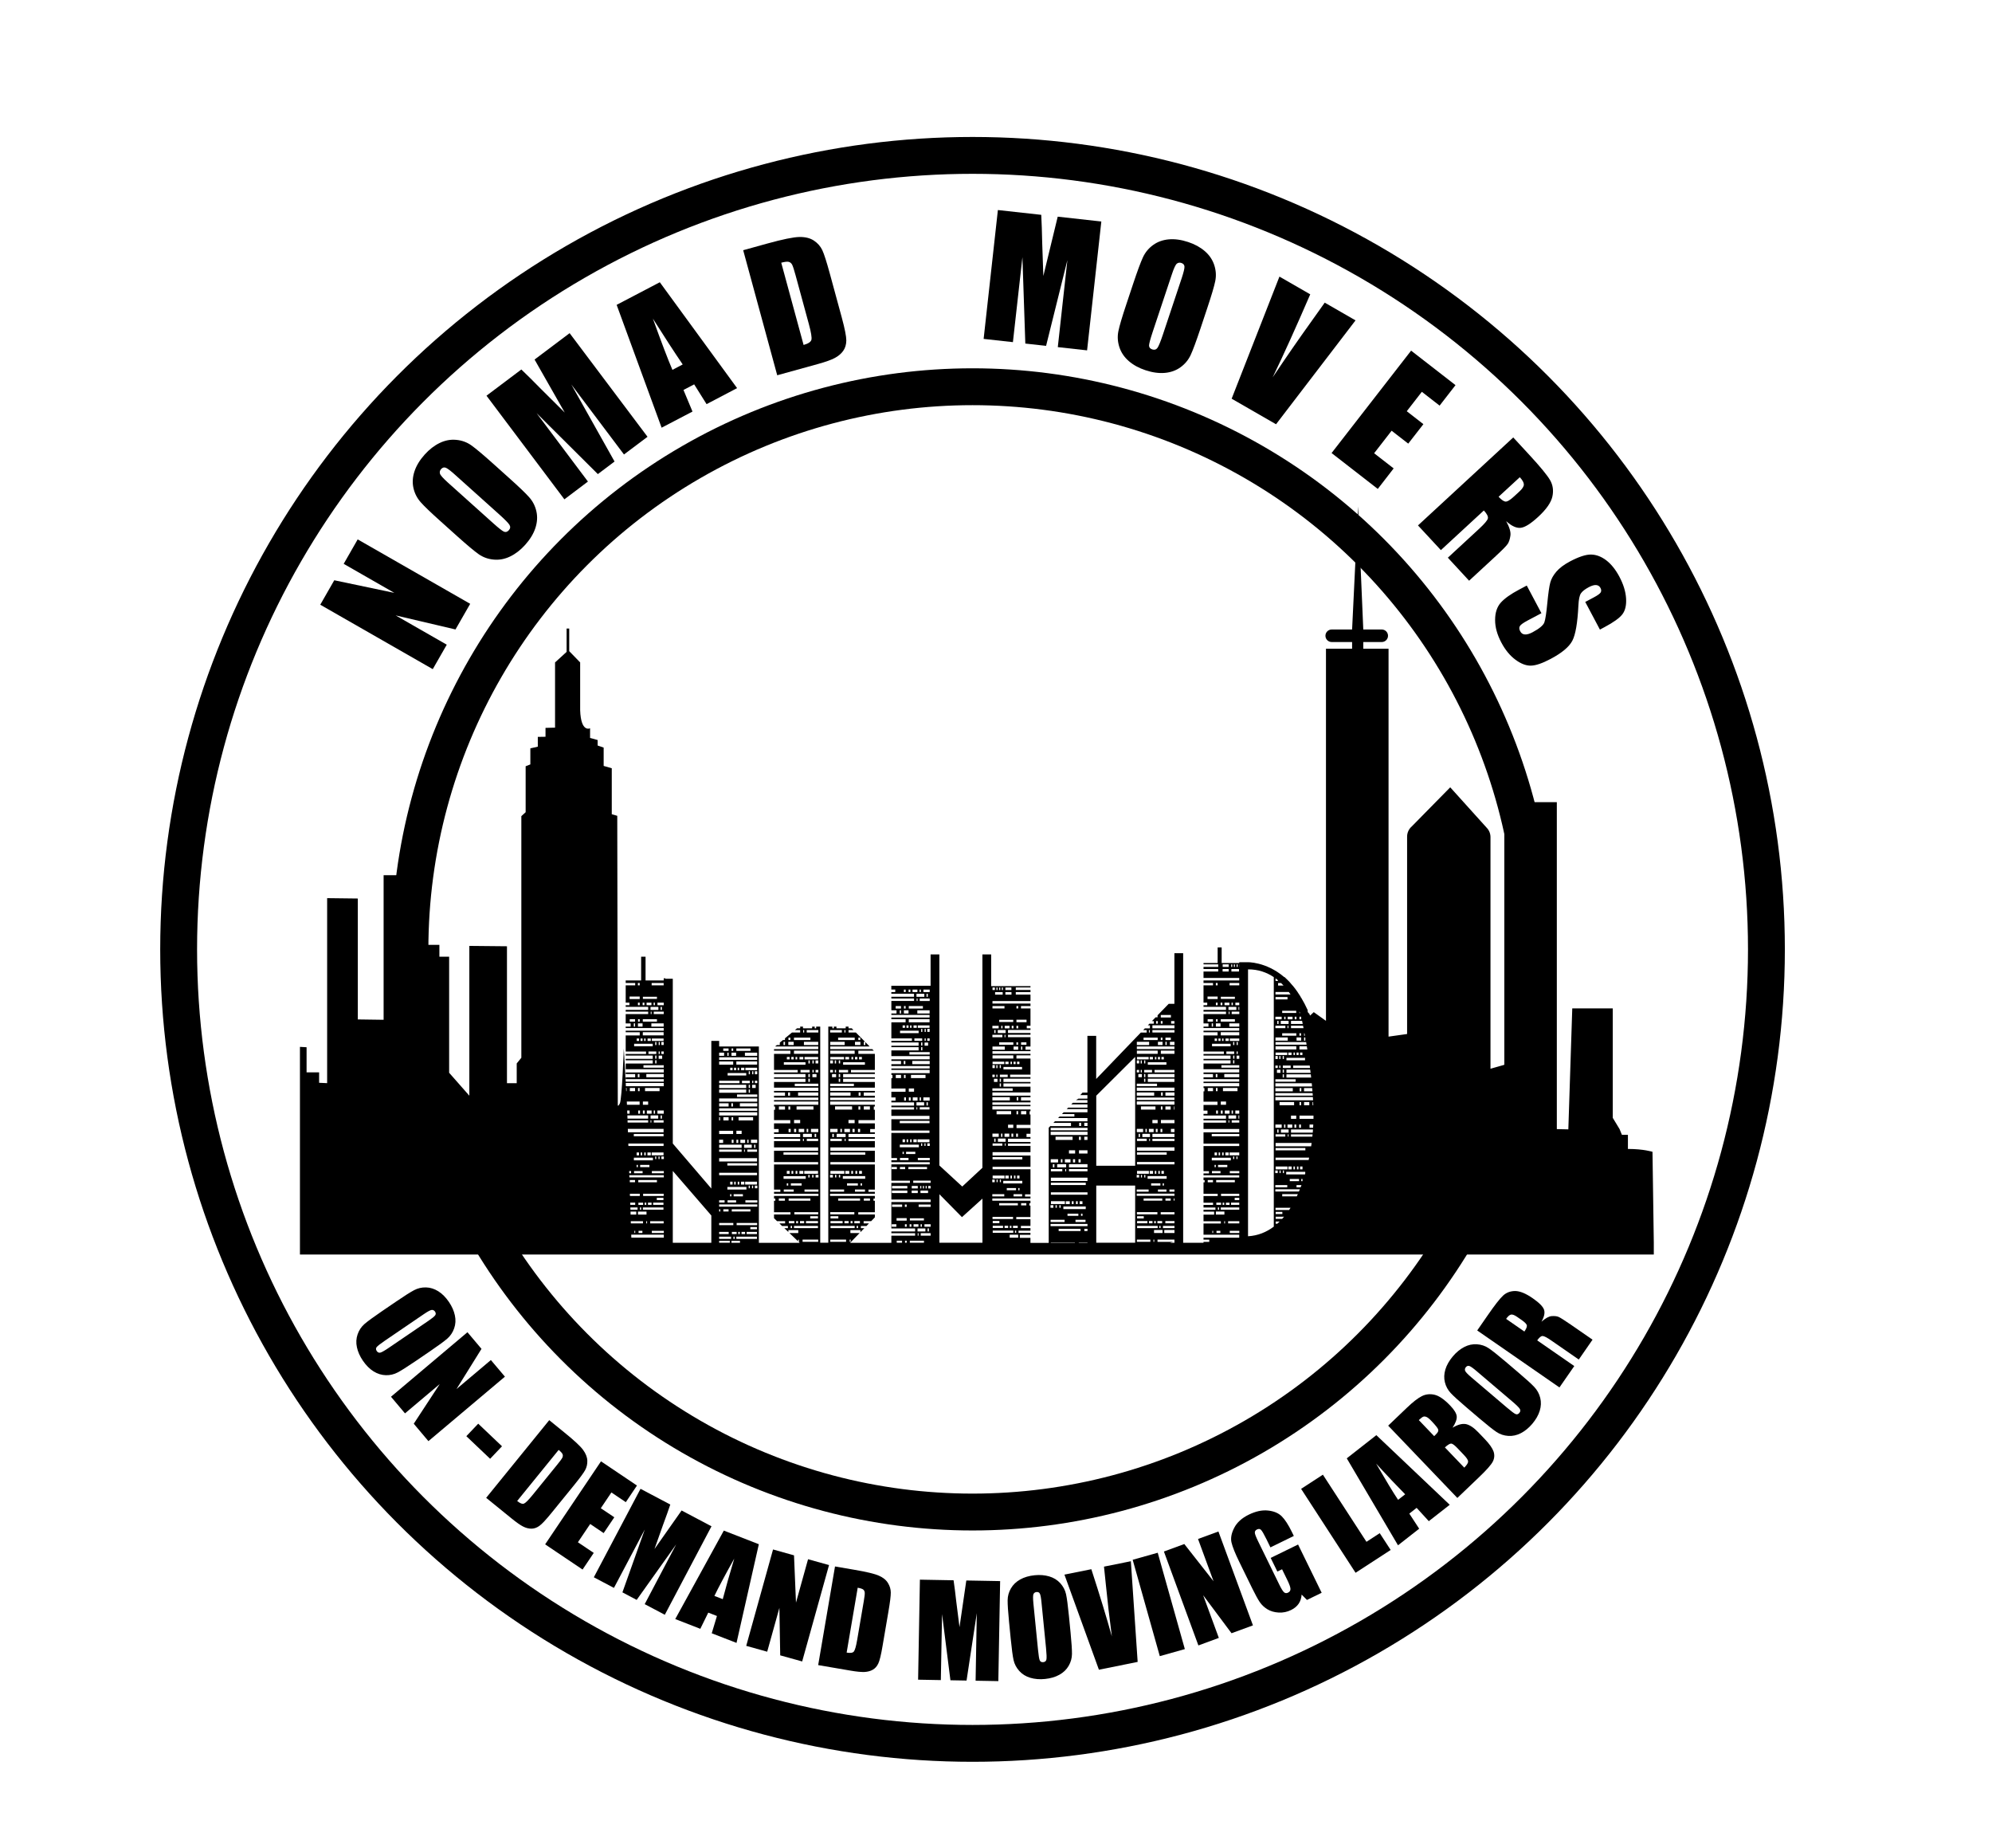 <?xml version="1.0" encoding="utf-8"?>
<!-- Generator: Adobe Illustrator 18.0.0, SVG Export Plug-In . SVG Version: 6.00 Build 0)  -->
<!DOCTYPE svg PUBLIC "-//W3C//DTD SVG 1.1//EN" "http://www.w3.org/Graphics/SVG/1.1/DTD/svg11.dtd">
<svg version="1.1" id="Layer_2" xmlns="http://www.w3.org/2000/svg" xmlns:xlink="http://www.w3.org/1999/xlink" x="0px" y="0px"
	 viewBox="0 0 4864 4512" enable-background="new 0 0 4864 4512" xml:space="preserve">
<g>
	<circle fill="none" stroke="#000000" stroke-width="90" stroke-miterlimit="10" cx="2374.7" cy="2317.9" r="1373.7"/>
	<circle fill="none" stroke="#000000" stroke-width="90" stroke-miterlimit="10" cx="2374.7" cy="2317.9" r="1938.5"/>
</g>
<g>
	<path d="M4035,2812.1c0,0-21.7-7-60-7v-34.5h-14.7l-5.7-14l-16.6-27.4v-267.3h-98.9l-9.6,295.4l-28.1-0.6v-798.2h-128.2v641.2
		l-33.8,9.6v-565.5c0-8.5-3.2-16.6-9.1-22.7l-89.2-98.9l-93.8,95.4c-7.3,6.3-11.5,15.4-11.5,25v481.9l-45.3,6.4v-947.1h-61.7v-16.3
		h45.1c8.5,0,15.3-6.9,15.3-15.3v0c0-8.5-6.9-15.3-15.3-15.3h-45.1l-12.8-300.3l-14.5,300.3h-49.8c-8.5,0-15.3,6.9-15.3,15.3v0
		c0,8.5,6.9,15.3,15.3,15.3h49.8v16.3h-63.8v908.6l-29.8-21.3l-9,8.4c-0.8-2-1.7-4-2.5-5.9h-1.7c-0.8-2.1-1.6-4.1-2.4-6.1h1.4
		c-5.3-11.7-10.9-22.3-16.6-31.8v0.5c-0.4-0.7-0.8-1.4-1.2-2h0.3c-1.3-2.1-2.6-4.1-3.9-6.2h-0.1c-1.3-2.1-2.7-4.1-4-6.1h0.1
		c-3.9-5.7-7.9-10.9-11.9-15.7h-0.2c-1.8-2.1-3.5-4.1-5.3-6.1h0.2c-1.6-1.8-3.2-3.5-4.8-5.2h-0.4c-0.1-0.1-0.1-0.1-0.2-0.2v-0.4
		c-3-3.1-6-6-9.1-8.8h-0.9c-44.8-38.2-90.4-36.3-90.4-36.3H3026v2h-43v-38.1h-9.8v38.1h-34.5v3.3h35.9v6.1h-35.9v5.2h35.9v6.1h-35.9
		v15.7h87.2v6.1h-87.2v6.2h23.2v5.8h-23.2v42.3h9.1v6.2h-9.1v4h54.9v7.4h-54.9v4.3h54.9v6h-54.9v22.8h12.1v7.8h-12.1v3.5h87.2v6.4
		h-87.2v3.8h34.3v7.8h-34.3v39.3h49.7v6h-49.7v3.9h66v8h-66v3.5h66v7.9h-66v13.9h87.2v7.9h-87.2v3.9h23.1v7.9h-23.1v4.6h87.2v6
		h-87.2v3.5h87.2v7.9h-87.2v4.3h2.2v7.9h-2.2v25.3h34.1v7.9h-34.1v13.9h9.7v7.9h-9.7v4.1h54.9v7.9h-54.9v4h54.9v5.6h-54.9v15.4h87.2
		v8.2h-87.2v27.6h87.2v5.9h-87.2v61.3h13.3v5.4h-13.3v4.7h87.2v5.4h-87.2v6.4h2.8v5.4h-2.8v28h34.6v5.4h-34.6v16.3h23.3v5.4h-23.3
		v6.3h29.1v5.4h-29.1v4.7h25.9v7.3h-25.9v16.2h42.3v5.4h-42.3v27.4h87.2v7.3h-87.2v4.8h14v5.4h-14v2.2h-49.7v-707h-21.4v123.6h-13.9
		l-27.2,28v5h-4.9l-9,9.3h4.8v6.2h-10.8l-3.9,4h5.1v7.4h-12.3l-4.1,4.3h8.5v6h-14.3l-14,14.5l-95,98.8v-105.3h-21.4v138.6h-12
		l-5.4,6h17.4v8.7h-21.9l-6,3.5h27.9v6.6h-35.6l-3.8,3.9h39.5v8h-47.2l-3.4,3.5h50.6v7.9h-58.2l-4.1,4.3h30.4v6h-36.2l-3.6,3.7h71.7
		v7.9h-79.4l-3.8,3.9h43v7.9h-49.8v-0.9l-4.6,4.8v281.2h-44.6v-12.4h-25.9v-7.3h25.9v-4.7h-29.1v-5.4h29.1v-6.3h-23.3v-5.4h23.3
		v-16.3h-34.6v-5.4h34.6v-28h-2.8v-5.4h2.8v-6.4H2423v-5.4h93.2v-4.7h-13.3v-5.4h13.3v-61.3h-92.6v-5.9h92.6v-27.6h-92.6v-8.2h92.6
		v-15.4h-54.9v-5.6h54.9v-4h-54.9v-7.9h54.9v-4.1h-9.7v-7.9h9.7v-13.9h-34.1v-7.9h34.1v-25.3h-2.2v-7.9h2.2v-4.3h-93v-7.9h93v-3.5
		h-93v-6h93v-4.6h-23.1v-7.9h23.1v-3.9h-93v-7.9h93V2653h-66v-7.9h66v-3.5h-66v-8h66v-3.9h-49.7v-6h49.7v-39.3h-34.3v-7.8h34.3v-3.8
		h-92.8v-6.4h92.8v-3.5h-12.1v-7.8h12.1v-22.8h-54.9v-6h54.9v-4.3h-54.9v-7.4h54.9v-4h-9.1v-6.2h9.1v-42.3h-23.2v-5.8h23.2v-6.2
		h-92.8v-6.1h92.8v-15.7h-35.9v-6.1h35.9v-5.2h-35.9v-6.1h35.9v-3.3h-96v-77.4h-21.4v521l-49.2,45.7l-55.9-51.5v-515.2h-21.4v76.5
		h-95.9v9.2h0.5h9.1v6.2h-9.1h-0.5v4h0.5h54.9v7.4H2177h-0.5v4.3h0.5h54.9v6H2177h-0.5v22.8h0.5h12.1v7.8H2177h-0.5v3.5h0.5h92.8
		v6.4H2177h-0.5v3.8h0.5h34.3v7.8H2177h-0.5v39.3h0.5h49.7v6H2177h-0.5v3.9h0.5h66v8h-66h-0.5v3.5h0.5h66v7.9h-66h-0.5v13.9h0.5h93
		v7.9h-93h-0.5v3.9h0.5h23.1v7.9H2177h-0.5v4.6h0.5h93v6h-93h-0.5v3.5h0.5h93v7.9h-93h-0.5v4.3h0.5h2.2v7.9h-2.2h-0.5v25.3h0.5h34.1
		v7.9H2177h-0.5v13.9h0.5h9.7v7.9h-9.7h-0.5v4.1h0.5h54.9v7.9H2177h-0.5v4h0.5h54.9v5.6H2177h-0.5v15.4h0.5h92.6v8.2H2177h-0.5v27.6
		h0.5h92.6v5.9H2177h-0.5v61.3h0.5h13.3v5.4H2177h-0.5v4.7h0.5h93.2v5.4H2177h-0.5v39.8h10.7h34.6v5.4h-34.6h-10.7v40.6h3.1h92.8
		v6.1h-92.8h-3.1v64.5h3.1h54.9v7.4h-54.9h-3.1v4.3h3.1h54.9v6h-54.9h-3.1v17.4h-100.7l23.1-23.8h-22.4v-7.3h24.4v5.2l4.9-5v-0.1
		h0.1l4.6-4.7h-8.5v-5.4h13.7l6.1-6.3h-13v-5.4h18.3l9.1-9.4v-7h-40.5v-5.4h40.5v-28h-3.3v-5.4h3.3v-6.4h-109.4v-5.4h109.4v-4.7
		h-15.6v-5.4h15.6v-61.3h-108.6v-5.9h108.6v-27.6h-108.6v-8.2h108.6v-15.4h-64.4v-5.6h64.4v-4h-64.4v-7.9h64.4v-4.1h-11.4v-7.9h11.4
		v-13.9h-40v-7.9h40v-25.3h-2.6v-7.9h2.6v-4.3H2027v-7.9h109.2v-3.5H2027v-6h109.2v-4.6h-27.1v-7.9h27.1v-3.9H2027v-7.9h109.2v-13.9
		h-77.5v-7.9h77.5v-3.5h-77.5v-8h77.5v-3.9h-58.3v-6h58.3v-39.3h-40.3v-7.8h37.7l-3.8-3.8h-102.5v-6.4h96.2l-10.7-10.8v7.3h-3.6
		v-7.8h3.2l-22.5-22.8h-18v-6h12.1l-4.2-4.3h-7.9v-4.2h-6.9v4.2h-22.6v-4.2h-6.3v4.2h-3.6v-4.2h-10v527.7h-19.7v-527.7h-9.9v4.2
		h-3.6v-4.2h-6.2v4.2h-22.4v-4.2h-6.8v4.2h-7.7l-5.2,4.3h12.8v6h-20l-17.1,14.1v4.3h-5.1l-7.5,6.2v6h-7.2l-4.3,3.5h105.4v6.4h-108
		v3.8h40v7.8h-40v39.3h57.8v6h-57.8v3.9h76.8v8h-76.8v3.5h76.8v7.9h-76.8v13.9h108.2v7.9h-108.2v3.9h26.8v7.9h-26.8v4.6h108.2v6
		h-108.2v3.5h108.2v7.9h-108.2v4.3h2.6v7.9h-2.6v25.3h39.7v7.9h-39.7v13.9h11.3v7.9h-11.3v4.1h63.9v7.9h-63.9v4h63.9v5.6h-63.9v15.4
		h107.7v8.2h-107.7v27.6h107.7v5.9h-107.7v61.3h15.5v5.4h-15.5v4.7h108.5v5.4h-108.5v6.4h3.2v5.4h-3.2v28h40.2v5.4h-40.2v9.1
		c2.2,2.1,4.7,4.6,7.5,7.3h19.6v5.4h-14c2.1,2,4.3,4.1,6.5,6.3h14.3v5.4h-8.6c1.6,1.6,3.2,3.1,4.9,4.7h0v0c1.6,1.5,3.2,3.1,4.8,4.6
		v-4.7h24.2v7.3h-21.5c7.6,7.3,15,14.4,21,20.1v-3.9h2.2v5.4h-0.6c0.8,0.8,1.6,1.5,2.4,2.2H1853v-479.3h-97v-13.6h-19.1v360.4
		l-94.1-109.9v-402.3h-18.1v-1.1h-4.1v5.2h-44.3v-58h-10.8v58h-37.7v6.2h23.2v5.8h-23.2v42.3h9.1v6.2h-9.1v4h54.9v7.4h-54.9v4.3
		h54.9v6h-54.9v22.8h12.1v7.8h-12.1v3.5h92.8v6.4h-92.8v3.8h34.3v7.8h-34.3v39.3h49.7v6h-49.7v3.9h66v8h-66v3.5h66v7.9h-66v13.9h93
		v7.9h-93v3.9h23.1v7.9h-23.1v4.6h93v6h-93v0.2l-4.6-81.1c0,0-4.5,123.8-9.6,133.9c-5.1,10.1-5.1,3.9-5.1,3.9l-1.3-705.9l-13.4-3.8
		v-112.3l-19.8-5.7v-44.7l-14.7-5.1v-13.4l-18.5-5.1v-23.6c0,0-22.3,11.5-24.2-44v-116.8l-26.7-27.5v-55.2h-6.4v57l-28.2,25.7v159.2
		l-23.3,0.6v21.7l-18.8,0.3v23.9l-18.2,4.1v39.2l-11.5,4.5V1983l-10.5,9.6v589.9l-11.3,13.9v48.2h-23.8v-334.3l-91.9-0.9v365.7
		l-49.3-56v-283.3h-23.8v-28.9h-74.9v-170.1h-61.3v353l-63-0.9v-295.2l-74.9-0.9v451.7l-19.6-0.9v-25.5h-30.6v-61.3l-16.2-0.9v478.1
		v28.9h3305.8v-28.9L4035,2812.1z M2962.2,3010.4h-1.9v-5.4h1.9V3010.4z M2979.8,3010.4h-9.4v-5.4h9.4V3010.4z M2493.2,2712.7h12.8
		v7.9h-12.8V2712.7z M2482.1,2712.7h3.9v7.9h-3.9V2712.7z M2454.9,2411h14.7v6.1h-14.7V2411z M2454.9,2422.3h14.9v6.1h-14.9V2422.3z
		 M2446.3,2411h2.6v6.1h-2.6V2411z M2439.8,2411h2.6v6.1h-2.6V2411z M2433.1,2411h2.6v6.1h-2.6V2411z M2429.8,2422.3h18.5v6.1h-18.5
		V2422.3z M2423.5,2411h5.8v6.1h-5.8V2411z M2460.6,2629.7h-19.1v-6h19.1V2629.7z M2432.8,2607.9v-7.4h2.8v7.4H2432.8z
		 M2435.5,2623.7v6h-2.7v-6H2435.5z M2435.6,2633.8v7.7h-8.6v-7.7H2435.6z M2423.6,2598v-6h28.6v6H2423.6z M2443.9,2600.4v7.4h-2.8
		v-7.4H2443.9z M2441.1,2645.1h3v7.8h-3V2645.1z M2441.1,2641.3v-7.7h3v7.7H2441.1z M2483.4,2592h5.8v6h-5.8V2592z M2495.6,2604.9v6
		h-45.4v-6H2495.6z M2454.8,2598v-6h7.9v6H2454.8z M2467.5,2598v-6h3.5v6H2467.5z M2474.9,2592h5v6h-5V2592z M2423.5,2576.6h50.8
		v7.8h-50.8V2576.6z M2429.1,2600.4v7.4h-5.7v-7.4H2429.1z M2453.4,2562.9h-30v-7.8h30V2562.9z M2493.3,2544.8h13v6h-13V2544.8z
		 M2493.2,2555.1h3.1v7.8h-3.1V2555.1z M2481.9,2544.8h4v6h-4V2544.8z M2474.9,2555.1h11.3v7.8h-11.3V2555.1z M2474.3,2544.8v6
		h-34.5v-6H2474.3z M2455.5,2514.7v7.4h-19.2v-7.4H2455.5z M2444.8,2510.7v-6.2h3.1v6.2H2444.8z M2452.9,2526.4h2.1v6h-2.1V2526.4z
		 M2465.1,2510.7h-11.9v-6.2h11.9V2510.7z M2481.9,2456.3h4.4v5.8h-4.4V2456.3z M2481.9,2489.6h24.7v6.1h-24.7V2489.6z
		 M2481.9,2504.5h4.3v6.2h-4.3V2504.5z M2474.7,2510.7h-4.3v-6.2h4.3V2510.7z M2474.1,2495.2h-34.3v-5.3h34.3V2495.2z
		 M2423.4,2456.3h29.3v5.8h-29.3V2456.3z M2423.2,2504.5h15.3v6.2h-15.3V2504.5z M2430.9,2514.7v7.4h-3.1v-7.4H2430.9z
		 M2423.2,2526.4h24.4v6h-24.4V2526.4z M2423.2,2623.7h5.8v6h-5.8V2623.7z M2423.2,2657.2h49.5v6h-49.5V2657.2z M2482.5,2678.7h4
		v7.9h-4V2678.7z M2423.2,2678.7h42.5v7.9h-42.5V2678.7z M2215.5,2912.8h-35.9h-1.9v-6.1h1.9h35.9V2912.8z M2215.5,2901.5h-35.9
		h-1.6v-6.1h1.6h35.9V2901.5z M2109.1,2701.2h15v7.9h-15V2701.2z M2096.1,2701.2h4.6v7.9h-4.6V2701.2z M2070.9,2618.2h-22.5v-6h22.5
		V2618.2z M2038.3,2596.4v-7.4h3.2v7.4H2038.3z M2041.5,2612.2v6h-3.1v-6H2041.5z M2041.6,2622.3v7.7h-10v-7.7H2041.6z
		 M2027.5,2586.5v-6h33.5v6H2027.5z M2051.4,2588.9v7.4h-3.2v-7.4H2051.4z M2048,2633.6h3.5v7.8h-3.5V2633.6z M2048,2629.8v-7.7h3.5
		v7.7H2048z M2097.6,2580.5h6.9v6h-6.9V2580.5z M2111.9,2593.4v6h-53.2v-6H2111.9z M2064.1,2586.5v-6h9.2v6H2064.1z M2079.1,2586.5
		v-6h4.1v6H2079.1z M2087.7,2580.5h5.9v6h-5.9V2580.5z M2027.3,2565.1h59.6v7.8h-59.6V2565.1z M2033.9,2588.9v7.4h-6.7v-7.4H2033.9z
		 M2062.5,2551.4h-35.2v-7.8h35.2V2551.4z M2095.9,2533.3h4.7v6h-4.7V2533.3z M2087.7,2543.6h13.2v7.8h-13.2V2543.6z M2087,2533.3v6
		h-40.5v-6H2087z M2061.9,2514.9h2.5v6h-2.5V2514.9z M2027,2514.9h28.6v6H2027V2514.9z M2027,2612.2h6.9v6h-6.9V2612.2z
		 M2027,2645.7h58v6h-58V2645.7z M2096.6,2667.2h4.7v7.9h-4.7V2667.2z M2027,2667.2h49.8v7.9H2027V2667.2z M2077,3026.5v5.4h-2.2
		v-5.4H2077z M2086.9,2998.4h-59v-5.4h59V2998.4z M2057.5,2981.2v5.4h-29.6v-5.4H2057.5z M2027.9,2974.8v-5.4h19.1v5.4H2027.9z
		 M2061.9,2986.6v-5.4h10.3v5.4H2061.9z M2077,2986.6v-5.4h4.6v5.4H2077z M2095.2,2998.4h-3.5v-5.4h3.5V2998.4z M2099.7,2981.2v5.4
		h-13.6v-5.4H2099.7z M2109.2,2926h15.1v5.4h-15.1V2926z M2046.6,2926h53.5v5.4h-53.5V2926z M2027.3,2959.4h58.8v5.4h-58.8V2959.4z
		 M2027.3,3026.5h38.6v5.4h-38.6V3026.5z M2061.1,2909.5h-34.2v-5.4h34.2V2909.5z M2039,2874.7v-6.4h3.1v6.4H2039z M2048.4,2874.7
		v-6.4h3.1v6.4H2048.4z M2112.1,2909.5h-24.5v-5.4h24.5V2909.5z M2068.2,2894.5v-5.4h26.5v5.4H2068.2z M2101.2,2894.5v-5.4h3.6v5.4
		H2101.2z M2112.6,2877.9h-54.6v-6.4h54.6V2877.9z M2097.7,2858.7h6.9v7h-6.9V2858.7z M2088.8,2858.7h4.2v7h-4.2V2858.7z
		 M2078.7,2858.7h4.2v7h-4.2V2858.7z M2064.1,2858.7h9.6v7h-9.6V2858.7z M2027.7,2858.7h34v7h-34V2858.7z M2112.8,2813.5v5.7h-85.2
		v-5.7H2112.8z M2055.5,2785.8h-27.9v-5.6h27.9V2785.8z M2032.3,2776.1v-7.9h3.8v7.9H2032.3z M2064.8,2785.8h-2.3v-5.6h2.3V2785.8z
		 M2064.8,2776.1h-21.9v-7.9h21.9V2776.1z M2052,2764.1v-7.9h3.8v7.9H2052z M2075.4,2764.1h-13.7v-7.9h13.7V2764.1z M2086.8,2764.1
		h-5.2v-7.9h5.2V2764.1z M2095,2756.2h5.2v7.9h-5.2V2756.2z M2086.8,2742.3h-15v-7.9h15V2742.3z M2039,2701.2h41.6v7.9H2039V2701.2z
		 M2027.1,2756.2h18v7.9h-18V2756.2z M2026.7,2868.4h7v6.4h-7V2868.4z M1997.3,2981.2v5.4H1968v-5.4H1997.3z M1978.4,2974.8v-5.4
		h18.9v5.4H1978.4z M1997.9,3026.5v5.4h-38.2v-5.4H1997.9z M1969.8,2514.9h28.4v6h-28.4V2514.9z M1973.9,2629.8v-7.7h3.5v7.7H1973.9
		z M1977.4,2633.6v7.8h-3.5v-7.8H1977.4z M1977.3,2596.4h-3.2v-7.4h3.2V2596.4z M1964.5,2586.5v-6h33.2v6H1964.5z M1983.8,2596.4
		v-7.4h3.2v7.4H1983.8z M1986.9,2612.2v6h-3.1v-6H1986.9z M1983.7,2622.3h10v7.7h-10V2622.3z M1991.4,2618.2v-6h6.8v6H1991.4z
		 M1961.1,2514.9h2.5v6h-2.5V2514.9z M1925.2,2533.3h4.7v6h-4.7V2533.3z M1916.8,2551.4h-3.6v-7.8h3.6V2551.4z M1938,2551.4h-13.1
		v-7.8h13.1V2551.4z M1938.7,2533.3h40.1v6h-40.1V2533.3z M1963,2551.4v-7.8h34.9v7.8H1963z M1998,2588.9v7.4h-6.7v-7.4H1998z
		 M1938.7,2565.1h59.1v7.8h-59.1V2565.1z M1961.4,2580.5v6h-9.2v-6H1961.4z M1946.6,2580.5v6h-4.1v-6H1946.6z M1932.2,2580.5h5.8v6
		h-5.8V2580.5z M1921.3,2580.5h6.8v6h-6.8V2580.5z M1914,2599.4v-6h52.8v6H1914z M1954.7,2618.2v-6h22.3v6H1954.7z M1940.6,2651.7
		v-6h57.6v6H1940.6z M1929.1,2675.1h-4.7v-7.9h4.7V2675.1z M1948.7,2675.1v-7.9h49.4v7.9H1948.7z M1980.2,2764.1v-7.9h17.9v7.9
		H1980.2z M1992.9,2768.2v7.9h-3.8v-7.9H1992.9z M1982.4,2768.2v7.9h-21.7v-7.9H1982.4z M1969.7,2764.1v-7.9h3.8v7.9H1969.7z
		 M1945,2701.2h41.3v7.9H1945V2701.2z M1916.8,2709.1h-14.9v-7.9h14.9V2709.1z M1925.1,2709.1v-7.9h4.5v7.9H1925.1z M1930.7,2764.1
		h-5.2v-7.9h5.2V2764.1z M1938.9,2734.4h14.9v7.9h-14.9V2734.4z M1944.1,2764.1h-5.2v-7.9h5.2V2764.1z M1950.2,2764.1v-7.9h13.5v7.9
		H1950.2z M1962.9,2785.8h-2.3v-5.6h2.3V2785.8z M1970,2785.8v-5.6h27.7v5.6H1970z M1913.1,2819.2v-5.7h84.5v5.7H1913.1z
		 M1998.5,2868.4v6.4h-7v-6.4H1998.5z M1963.8,2858.7h33.7v7h-33.7V2858.7z M1986.3,2868.4v6.4h-3.1v-6.4H1986.3z M1976.9,2868.4
		v6.4h-3.1v-6.4H1976.9z M1951.9,2858.7h9.6v7h-9.6V2858.7z M1942.7,2858.7h4.2v7h-4.2V2858.7z M1932.7,2858.7h4.2v7h-4.2V2858.7z
		 M1921.2,2858.7h6.9v7h-6.9V2858.7z M1913.3,2871.6h54.1v6.4h-54.1V2871.6z M1924.6,2889.1v5.4h-3.5v-5.4H1924.6z M1938.1,2909.5
		h-24.3v-5.4h24.3V2909.5z M1957.4,2894.5h-26.3v-5.4h26.3V2894.5z M1964.4,2909.5v-5.4h34v5.4H1964.4z M1997.9,2964.9h-58.3v-5.4
		h58.3V2964.9z M1963.6,2981.2v5.4h-10.2v-5.4H1963.6z M1948.6,2981.2v5.4h-4.5v-5.4H1948.6z M1916.6,2931.5h-14.9v-5.4h14.9V2931.5
		z M1925.7,2931.5v-5.4h53.1v5.4H1925.7z M1926.1,2981.2h13.5v5.4h-13.5V2981.2z M1934,2998.4h-3.4v-5.4h3.4V2998.4z M1938.8,2998.4
		v-5.4h58.5v5.4H1938.8z M2634.1,3034.2v-0.7h21.3v0.7H2634.1z M2655.4,2808.4v7.9h-20.8v-7.9H2655.4z M2634.6,2783.1v-7.9h4.6v7.9
		H2634.6z M2655.4,3005.5h-7.7v-5.4h7.7V3005.5z M2566,2883.4v-8.2h89.4v8.2H2566z M2651.2,2887.5v5.7H2566v-5.7H2651.2z
		 M2593.9,2854.2v5.6H2566v-5.6H2593.9z M2570.8,2850.1v-7.9h3.8v7.9H2570.8z M2603.3,2842.2v7.9h-21.9v-7.9H2603.3z M2590.4,2838.1
		v-7.9h3.8v7.9H2590.4z M2655.4,2859.8h-45.2v-5.6h45.2V2859.8z M2600.2,2838.1v-7.9h13.7v7.9H2600.2z M2603.3,2854.2v5.6h-2.3v-5.6
		H2603.3z M2655.4,2783.1h-7.9v-7.9h7.9V2783.1z M2638.7,2830.2v7.9h-5.2v-7.9H2638.7z M2655.4,2842.2v7.9h-45.2v-7.9H2655.4z
		 M2620,2838.1v-7.9h5.2v7.9H2620z M2625.2,2816.3h-15v-7.9h15V2816.3z M2619,2783.1h-41.6v-7.9h41.6V2783.1z M2583.6,2830.2v7.9
		h-18v-7.9H2583.6z M2566,2911h89.4v5.9H2566V2911z M2626.1,2978.1h24.5v5.4h-24.5V2978.1z M2606.6,2968.5v-5.4h26.5v5.4H2606.6z
		 M2639.6,2968.5v-5.4h3.6v5.4H2639.6z M2596.5,2952v-6.4h54.6v6.4H2596.5z M2602.5,2939.8v-7h9.6v7H2602.5z M2617.2,2939.8v-7h4.2
		v7H2617.2z M2627.3,2939.8v-7h4.2v7H2627.3z M2636.2,2939.8v-7h6.9v7H2636.2z M2566.2,2932.7h34v7h-34V2932.7z M2589.9,2942.4v6.4
		h-3.1v-6.4H2589.9z M2577.4,2942.4h3.1v6.4h-3.1V2942.4z M2599.5,2978.1v5.4h-34.2v-5.4H2599.5z M2655.4,2988.2v5.4h-90.2v-5.4
		H2655.4z M2585,3000.1h53.5v5.4H2585V3000.1z M2676.8,2894.5h95v139.6h-95V2894.5z M2867.8,2734.4v7.9h-33.1v-7.9H2867.8z
		 M2834.6,2709.1v-7.9h3.9v7.9H2834.6z M2845.7,2709.1v-7.9h12.8v7.9H2845.7z M2785.3,2596.4v-7.4h2.8v7.4H2785.3z M2788.1,2612.2v6
		h-2.7v-6H2788.1z M2788.2,2622.3v7.7h-8.6v-7.7H2788.2z M2776.2,2586.5v-6h28.6v6H2776.2z M2848.1,2593.4v6h-45.4v-6H2848.1z
		 M2827.4,2586.5v-6h5v6H2827.4z M2845.8,2539.3v-6h13v6H2845.8z M2848.8,2543.6v7.8h-3.1v-7.8H2848.8z M2856.7,2543.6h11.1v7.8
		h-11.1V2543.6z M2867.8,2630.1h-65v-8h65V2630.1z M2867.8,2618.2h-48.7v-6h48.7V2618.2z M2867.8,2572.9h-33.3v-7.8h33.3V2572.9z
		 M2841.8,2580.5v6h-5.8v-6H2841.8z M2807.3,2586.5v-6h7.9v6H2807.3z M2820.1,2586.5v-6h3.5v6H2820.1z M2826.8,2572.9H2776v-7.8
		h50.8V2572.9z M2796.5,2588.9v7.4h-2.8v-7.4H2796.5z M2793.6,2633.6h3v7.8h-3V2633.6z M2793.6,2629.8v-7.7h3v7.7H2793.6z
		 M2793.9,2618.2v-6h19.1v6H2793.9z M2802.7,2633.6h65v7.9h-65V2633.6z M2867.8,2675.1h-22.1v-7.9h22.1V2675.1z M2867.8,3010.3
		h-24.9v-7.3h24.9V3010.3z M2867.8,2998.4h-28.1v-5.4h28.1V2998.4z M2867.8,2986.6h-22.3v-5.4h22.3V2986.6z M2867.8,2964.9h-33.6
		v-5.4h33.6V2964.9z M2826.1,2959.4v5.4H2776v-5.4H2826.1z M2792.4,2931.4v-5.4h45.6v5.4H2792.4z M2826.1,2986.6v-5.4h11.6v5.4
		H2826.1z M2833.8,2992.9v5.4h-3v-5.4H2833.8z M2822.2,2981.2v5.4h-3.9v-5.4H2822.2z M2814.2,2981.2v5.4h-8.8v-5.4H2814.2z
		 M2801.7,2981.2v5.4h-25.2v-5.4H2801.7z M2776.5,2974.8v-5.4h16.3v5.4H2776.5z M2776.5,2998.4v-5.4h50.3v5.4H2776.5z
		 M2808.9,3026.5v5.4H2776v-5.4H2808.9z M2816.5,3026.5h1.9v5.4h-1.9V3026.5z M2817.9,3010.3v-7.3h20.8v7.3H2817.9z M2845.8,2931.4
		v-5.4h12.8v5.4H2845.8z M2867.8,2931.4h-1.8v-5.4h1.8V2931.4z M2867.8,2909.5h-12.3v-5.4h12.3V2909.5z M2867.8,2809.4h-91.6v-8.2
		h91.6V2809.4z M2848.8,2813.5v5.7h-72.7v-5.7H2848.8z M2800,2780.1v5.6h-23.8v-5.6H2800z M2780.3,2776.1v-7.9h3.2v7.9H2780.3z
		 M2808,2768.2v7.9h-18.7v-7.9H2808z M2797,2764.1v-7.9h3.2v7.9H2797z M2805.3,2764.1v-7.9h11.6v7.9H2805.3z M2808,2780.1v5.6h-1.9
		v-5.6H2808z M2867.8,2785.8h-53.9v-5.6h53.9V2785.8z M2867.8,2764.1h-8.7v-7.9h8.7V2764.1z M2867.8,2709.1h-1.2v-7.9h1.2V2709.1z
		 M2838.1,2756.2v7.9h-4.4v-7.9H2838.1z M2867.8,2768.2v7.9h-53.9v-7.9H2867.8z M2822.2,2764.1v-7.9h4.4v7.9H2822.2z M2826.7,2742.3
		h-12.8v-7.9h12.8V2742.3z M2821.4,2709.1h-35.5v-7.9h35.5V2709.1z M2791.2,2756.2v7.9h-15.4v-7.9H2791.2z M2776.2,2836.9h91.6v5.9
		h-91.6V2836.9z M2827.4,2904.1h20.9v5.4h-20.9V2904.1z M2810.8,2894.5v-5.4h22.6v5.4H2810.8z M2839,2894.5v-5.4h3v5.4H2839z
		 M2802.2,2877.9v-6.4h46.5v6.4H2802.2z M2807.3,2865.7v-7h8.2v7H2807.3z M2819.8,2865.7v-7h3.6v7H2819.8z M2828.4,2865.7v-7h3.6v7
		H2828.4z M2836,2865.7v-7h5.9v7H2836z M2776.3,2858.7h29v7h-29V2858.7z M2796.6,2868.4v6.4h-2.6v-6.4H2796.6z M2785.9,2868.4h2.6
		v6.4h-2.6V2868.4z M2804.7,2904.1v5.4h-29.2v-5.4H2804.7z M2867.8,2914.2v5.4h-92.2v-5.4H2867.8z M2826.4,3031.9v-5.4h41.3v7.7
		h-10.8c0.8-0.2,1.5-0.5,2.3-0.7c2.5-0.8,4.9-1.3,7.2-1.5H2826.4z M2859.6,2493h8.1v6.2h-8.1V2493z M2834.4,2478.1h24.7v6.1h-24.7
		V2478.1z M2834.4,2493h4.3v6.2h-4.3V2493z M2822.9,2493h4.3v6.2h-4.3V2493z M2813.9,2503.2h53.9v7.4h-53.9V2503.2z M2813.9,2514.9
		h53.9v6h-53.9V2514.9z M2838.7,2543.6v7.8h-11.3v-7.8H2838.7z M2834.4,2539.3v-6h4v6H2834.4z M2805.4,2514.9h2.1v6h-2.1V2514.9z
		 M2792.3,2533.3h34.5v6h-34.5V2533.3z M2775.9,2543.6h30v7.8h-30V2543.6z M2775.9,2554.9h91.8v6.4h-91.8V2554.9z M2775.8,2588.9
		h5.7v7.4h-5.7V2588.9z M2775.7,2612.2h5.8v6h-5.8V2612.2z M2775.7,2645.7h49.5v6h-49.5V2645.7z M2775.7,2655.4h92v7.9h-92V2655.4z
		 M2839.1,2667.2v7.9h-4v-7.9H2839.1z M2775.7,2667.2h42.5v7.9h-42.5V2667.2z M2775.7,2679.6h92v6h-92V2679.6z M2775.7,2689.1h92
		v7.9h-92V2689.1z M2775.5,2868.4h6v6.4h-6V2868.4z M2771.8,2580.5v265.6h-95v-171L2771.8,2580.5z M2647.5,2741.2h7.9v7.9h-7.9
		V2741.2z M2635.1,2741.2h4.7v7.9h-4.7V2741.2z M2565.5,2753.7h90v6h-90V2753.7z M2565.5,2763.1h90v7.9h-90V2763.1z M2565.1,2942.4
		h7v6.4h-7V2942.4z M2565.8,3033.5h58.8v0.7h-58.8V3033.5z M2449.2,2992.7v5.4H2424v-5.4H2449.2z M2424,2986.3v-5.4h16.3v5.4H2424z
		 M2474.2,3004.4v5.4H2424v-5.4H2474.2z M2452.9,2998.1v-5.4h8.8v5.4H2452.9z M2465.8,2998.1v-5.4h3.9v5.4H2465.8z M2486.2,3021.8
		h-20.8v-7.3h20.8V3021.8z M2478.3,3009.9v-5.4h3v5.4H2478.3z M2485.1,2992.7v5.4h-11.6v-5.4H2485.1z M2493.3,2937.5h12.8v5.4h-12.8
		V2937.5z M2439.8,2937.5h45.6v5.4h-45.6V2937.5z M2423.5,2970.9h50.1v5.4h-50.1V2970.9z M2452.2,2921H2423v-5.4h29.2V2921z
		 M2433.4,2886.2v-6.4h2.6v6.4H2433.4z M2441.4,2886.2v-6.4h2.6v6.4H2441.4z M2495.8,2921h-20.9v-5.4h20.9V2921z M2458.3,2906v-5.4
		h22.6v5.4H2458.3z M2486.4,2906v-5.4h3v5.4H2486.4z M2496.2,2889.4h-46.5v-6.4h46.5V2889.4z M2483.5,2870.2h5.9v7h-5.9V2870.2z
		 M2475.9,2870.2h3.6v7h-3.6V2870.2z M2467.3,2870.2h3.6v7h-3.6V2870.2z M2454.8,2870.2h8.2v7h-8.2V2870.2z M2423.8,2870.2h29v7h-29
		V2870.2z M2496.3,2825v5.7h-72.7v-5.7H2496.3z M2447.5,2797.3h-23.8v-5.6h23.8V2797.3z M2427.7,2787.6v-7.9h3.2v7.9H2427.7z
		 M2455.4,2797.3h-1.9v-5.6h1.9V2797.3z M2455.4,2787.6h-18.7v-7.9h18.7V2787.6z M2444.4,2775.6v-7.9h3.2v7.9H2444.4z
		 M2464.4,2775.6h-11.6v-7.9h11.6V2775.6z M2474.1,2775.6h-4.4v-7.9h4.4V2775.6z M2481.2,2767.7h4.4v7.9h-4.4V2767.7z
		 M2474.2,2753.8h-12.8v-7.9h12.8V2753.8z M2433.4,2712.7h35.5v7.9h-35.5V2712.7z M2423.3,2767.7h15.4v7.9h-15.4V2767.7z
		 M2422.9,2879.9h6v6.4h-6V2879.9z M2348.9,2971.6l50-45.2v107.7h-105.1v-118.4L2348.9,2971.6z M2240.4,3006.6v-7.4h19.2v7.4H2240.4
		z M2242.9,3010.8v6h-2.1v-6H2242.9z M2247.9,2995.1v-6.2h3.1v6.2H2247.9z M2272.4,2995.1h-15.1v-6.2h15.1V2995.1z M2268.1,2999.1
		v7.4h-3.1v-7.4H2268.1z M2248.2,3010.8h24.2v6h-24.2V3010.8z M2254.8,2416h15.3v6.2h-15.3V2416z M2249.2,2552.8v-7.7h3v7.7H2249.2z
		 M2252.2,2556.6v7.8h-3v-7.8H2252.2z M2252.1,2519.4h-2.8v-7.4h2.8V2519.4z M2241.1,2509.5v-6h28.6v6H2241.1z M2257.7,2519.4v-7.4
		h2.8v7.4H2257.7z M2260.4,2535.2v6h-2.7v-6H2260.4z M2257.6,2545.3h8.6v7.7h-8.6V2545.3z M2264.2,2541.2v-6h5.8v6H2264.2z
		 M2237.8,2433.7v-7.4h19.2v7.4H2237.8z M2240.4,2437.9v6h-2.1v-6H2240.4z M2245.7,2437.9h24.4v6h-24.4V2437.9z M2262.4,2433.7v-7.4
		h3.1v7.4H2262.4z M2245.4,2416h3.1v6.2h-3.1V2416z M2211.4,2422.2h-4.3v-6.2h4.3V2422.2z M2222.9,2422.2h-4.3v-6.2h4.3V2422.2z
		 M2228.2,2422.2v-6.2h11.9v6.2H2228.2z M2207.3,2456.3h4v6h-4V2456.3z M2187,2462.3v-6h13v6H2187z M2200.1,2474.4h-3.1v-7.8h3.1
		V2474.4z M2218.4,2474.4h-11.3v-7.8h11.3V2474.4z M2219,2456.3h34.5v6H2219V2456.3z M2239.9,2474.4v-7.8h30v7.8H2239.9z
		 M2270,2511.9v7.4h-5.7v-7.4H2270z M2219,2488.1h50.8v7.8H2219V2488.1z M2238.5,2503.5v6h-7.9v-6H2238.5z M2225.7,2503.5v6h-3.5v-6
		H2225.7z M2213.4,2503.5h5v6h-5V2503.5z M2204,2503.5h5.8v6h-5.8V2503.5z M2197.7,2522.4v-6h45.4v6H2197.7z M2232.7,2541.2v-6h19.1
		v6H2232.7z M2220.6,2574.7v-6h49.5v6H2220.6z M2210.7,2598.1h-4v-7.9h4V2598.1z M2227.6,2598.1v-7.9h42.5v7.9H2227.6z
		 M2254.6,2687.1v-7.9h15.4v7.9H2254.6z M2265.6,2691.2v7.9h-3.2v-7.9H2265.6z M2256.5,2691.2v7.9h-18.7v-7.9H2256.5z
		 M2245.6,2687.1v-7.9h3.2v7.9H2245.6z M2224.4,2624.2h35.5v7.9h-35.5V2624.2z M2200.1,2632.1h-12.8v-7.9h12.8V2632.1z
		 M2207.3,2632.1v-7.9h3.9v7.9H2207.3z M2212.1,2687.1h-4.4v-7.9h4.4V2687.1z M2219.1,2657.4h12.8v7.9h-12.8V2657.4z M2223.6,2687.1
		h-4.4v-7.9h4.4V2687.1z M2228.8,2687.1v-7.9h11.6v7.9H2228.8z M2239.8,2708.8h-1.9v-5.6h1.9V2708.8z M2245.8,2708.8v-5.6h23.8v5.6
		H2245.8z M2197,2742.2v-5.7h72.7v5.7H2197z M2270.3,2791.4v6.4h-6v-6.4H2270.3z M2240.5,2781.7h29v7h-29V2781.7z M2259.9,2791.4
		v6.4h-2.6v-6.4H2259.9z M2251.8,2791.4v6.4h-2.6v-6.4H2251.8z M2230.3,2781.7h8.2v7h-8.2V2781.7z M2222.4,2781.7h3.6v7h-3.6V2781.7
		z M2213.8,2781.7h3.6v7h-3.6V2781.7z M2203.9,2781.7h5.9v7h-5.9V2781.7z M2197.1,2794.6h46.5v6.4h-46.5V2794.6z M2206.9,2812.1v5.4
		h-3v-5.4H2206.9z M2218.4,2832.5h-20.9v-5.4h20.9V2832.5z M2235,2817.5h-22.6v-5.4h22.6V2817.5z M2241.1,2832.5v-5.4h29.2v5.4
		H2241.1z M2190,2854.5h-2.8h-10v-5.4h10h2.8V2854.5z M2210.2,2854.5h-12.8v-5.4h12.8V2854.5z M2218,2854.5v-5.4h45.6v5.4H2218z
		 M2241,2912.8h-14.9v-6.1h14.9V2912.8z M2241,2901.5h-14.7v-6.1h14.7V2901.5z M2266.1,2912.8h-18.5v-6.1h18.5V2912.8z M2247,2901.5
		v-6.1h2.6v6.1H2247z M2253.5,2901.5v-6.1h2.6v6.1H2253.5z M2260.2,2901.5v-6.1h2.6v6.1H2260.2z M2272.3,2901.5h-5.8v-6.1h5.8
		V2901.5z M2229.9,2887.9v-5.4h42.5v5.4H2229.9z M2243.1,2940.8h29.3v5.8h-29.3V2940.8z M2221.7,2974.4h34.3v5.3h-34.3V2974.4z
		 M2178,2940.8h1.6h23.2v5.8h-23.2h-1.6V2940.8z M2188.7,2995.1h-9.1h-2.2v-6.2h2.2h9.1V2995.1z M2213.9,2995.1h-4.3v-6.2h4.3
		V2995.1z M2213.9,2980.1h-24.7v-6.1h24.7V2980.1z M2213.9,2946.6h-4.4v-5.8h4.4V2946.6z M2225.4,2995.1h-4.3v-6.2h4.3V2995.1z
		 M2230.7,2995.1v-6.2h11.9v6.2H2230.7z M2256.1,3029.2v4.9h-34.5v-4.9H2256.1z M2213.9,3029.2v4.9h-4v-4.9H2213.9z M2189.6,3029.2
		h13v4.9h-13V3029.2z M1786.1,3034.2v-4.7h20.8v4.7H1786.1z M1848.3,3019.3v5.4h-50.3v-5.4H1848.3z M1802.6,3013v-5.4h3.9v5.4
		H1802.6z M1810.6,3013v-5.4h8.8v5.4H1810.6z M1823.1,3013v-5.4h25.2v5.4H1823.1z M1832.1,3001.2v-5.4h16.3v5.4H1832.1z
		 M1798.7,2991.2v-5.4h50.1v5.4H1798.7z M1832.4,2957.8h-45.6v-5.4h45.6V2957.8z M1798.7,3013h-11.6v-5.4h11.6V3013z M1793.9,3019.3
		v5.4h-3v-5.4H1793.9z M1797.4,2930.5v5.4h-20.9v-5.4H1797.4z M1782.8,2920.9v-5.4h3v5.4H1782.8z M1791.4,2920.9v-5.4h22.6v5.4
		H1791.4z M1776.1,2904.3v-6.4h46.5v6.4H1776.1z M1782.9,2892.1v-7h5.9v7H1782.9z M1792.8,2892.1v-7h3.6v7H1792.8z M1801.4,2892.1
		v-7h3.6v7H1801.4z M1809.3,2892.1v-7h8.2v7H1809.3z M1819.5,2892.1v-7h29v7H1819.5z M1838.9,2894.7v6.4h-2.6v-6.4H1838.9z
		 M1830.8,2894.7v6.4h-2.6v-6.4H1830.8z M1820.1,2930.5h29.2v5.4h-29.2V2930.5z M1849.3,2901.1h-6v-6.4h6V2901.1z M1848.6,2845.6
		H1776v-5.7h72.7V2845.6z M1798.1,2768.6v-7.9h12.8v7.9H1798.1z M1802.6,2782.6v7.9h-4.4v-7.9H1802.6z M1833.6,2790.4v-7.9h15.4v7.9
		H1833.6z M1844.6,2794.6v7.9h-3.2v-7.9H1844.6z M1838.9,2735.5h-35.5v-7.9h35.5V2735.5z M1827.8,2782.6v7.9h-3.2v-7.9H1827.8z
		 M1807.8,2782.6h11.6v7.9h-11.6V2782.6z M1816.9,2806.5h1.9v5.6h-1.9V2806.5z M1816.9,2802.5v-7.9h18.7v7.9H1816.9z M1824.8,2806.5
		h23.8v5.6h-23.8V2806.5z M1849.1,2701.4h-42.5v-7.9h42.5V2701.4z M1822.1,2619.8v6h-45.4v-6H1822.1z M1783,2612.9v-6h5.8v6H1783z
		 M1792.4,2612.9v-6h5v6H1792.4z M1845.2,2648.6v7.7h-8.6v-7.7H1845.2z M1836.7,2644.5v-6h2.7v6H1836.7z M1839.5,2622.8h-2.8v-7.4
		h2.8V2622.8z M1820.1,2612.9v-6h28.6v6H1820.1z M1831.2,2648.5v7.7h-3v-7.7H1831.2z M1831.1,2622.8h-2.8v-7.4h2.8V2622.8z
		 M1798,2599.2v-7.8h50.8v7.8H1798z M1817.5,2606.9v6h-7.9v-6H1817.5z M1804.7,2606.9v6h-3.5v-6H1804.7z M1811.7,2638.6h19.1v6
		h-19.1V2638.6z M1828.2,2660h3v7.8h-3V2660z M1849.1,2672.1v6h-49.5v-6H1849.1z M1849.1,2644.5h-5.8v-6h5.8V2644.5z M1849,2622.8
		h-5.7v-7.4h5.7V2622.8z M1848.9,2577.8h-30v-7.8h30V2577.8z M1798,2559.7h34.5v6H1798V2559.7z M1786.3,2559.7h4v6h-4V2559.7z
		 M1786.1,2570h11.3v7.8h-11.3V2570z M1766,2559.7h13v6h-13V2559.7z M1779.1,2570v7.8h-3.1v-7.8H1779.1z M1756,2570h12.1v7.8H1756
		V2570z M1756,2581.3h92.8v6.4H1756V2581.3z M1756,2591.5h34.3v7.8H1756V2591.5z M1756,2638.6h49.7v6H1756V2638.6z M1756,2648.5h66
		v8h-66V2648.5z M1756,2660h66v7.9h-66V2660z M1756,2681.8h93v7.9h-93V2681.8z M1789.7,2693.6v7.9h-4v-7.9H1789.7z M1756,2693.6
		h23.1v7.9H1756V2693.6z M1756,2706h93v6h-93V2706z M1756,2715.5h93v7.9h-93V2715.5z M1791.1,2782.6v7.9h-4.4v-7.9H1791.1z
		 M1790.2,2735.5h-3.9v-7.9h3.9V2735.5z M1779.1,2727.6v7.9h-12.8v-7.9H1779.1z M1756,2727.6h2.2v7.9h-2.2V2727.6z M1756,2760.8
		h34.1v7.9H1756V2760.8z M1756,2782.6h9.7v7.9h-9.7V2782.6z M1756,2794.6h54.9v7.9H1756V2794.6z M1756,2806.5h54.9v5.6H1756V2806.5z
		 M1756,2827.6h92.6v8.2H1756V2827.6z M1756,2863.3h92.6v5.9H1756V2863.3z M1756,2930.5h13.3v5.4H1756V2930.5z M1756,2940.6h93.2
		v5.4H1756V2940.6z M1779,2952.4v5.4h-12.8v-5.4H1779z M1756,2952.4h2.8v5.4h-2.8V2952.4z M1756,2985.8h34.6v5.4H1756V2985.8z
		 M1756,3007.6h23.3v5.4H1756V3007.6z M1756,3019.3h29.1v5.4H1756V3019.3z M1782,3029.4v4.7H1756v-4.7H1782z M1736.9,2967.6v66.6
		h-94.1v-175.4L1736.9,2967.6z M1529,2664.1l-0.4-7.9h1.4v7.9H1529z M1561.8,2689.4v7.9h-30.9l-0.4-7.9H1561.8z M1537.9,2664.1v-7.9
		h12.8v7.9H1537.9z M1561.8,2664.1h-3.9v-7.9h3.9V2664.1z M1562.8,2711.2v7.9h-4.4v-7.9H1562.8z M1537.3,2711.2v7.9h-5.6
		c-0.1-3.1-0.2-5.7-0.3-7.9H1537.3z M1582.6,2723.2v7.9h-50.4c-0.1-2.8-0.2-5.5-0.3-7.9H1582.6z M1588.5,2735.1h1.9v5.6h-1.9V2735.1
		z M1579.5,2719.1v-7.9h11.6v7.9H1579.5z M1588.5,2731.1v-7.9h18.7v7.9H1588.5z M1596.2,2719.1v-7.9h3.2v7.9H1596.2z M1596.5,2735.1
		h23.8v5.6h-23.8V2735.1z M1613,2731.1v-7.9h3.2v7.9H1613z M1605.3,2719.1v-7.9h15.4v7.9H1605.3z M1610.5,2664.1H1575v-7.9h35.5
		V2664.1z M1582.6,2689.4v7.9h-12.8v-7.9H1582.6z M1574.2,2711.2v7.9h-4.4v-7.9H1574.2z M1582.6,2735.1v5.6h-50.1
		c-0.1-1.9-0.1-3.8-0.2-5.6H1582.6z M1620.3,2756.2v8.2h-87c-0.1-2.8-0.2-5.5-0.3-8.2H1620.3z M1620.3,2768.5v5.7h-72.7v-5.7H1620.3
		z M1620.3,2792v5.9h-85.9c-0.1-2-0.1-4-0.2-5.9H1620.3z M1603.7,2929.9v-5.4h16.3v5.4H1603.7z M1620,2936.2v5.4h-25.2v-5.4H1620z
		 M1570.4,2919.9v-5.4h50.1v5.4H1570.4z M1591,2936.2v5.4h-8.8v-5.4H1591z M1578.1,2936.2v5.4h-3.9v-5.4H1578.1z M1604.1,2886.5
		h-45.6v-5.4h45.6V2886.5z M1558.8,2941.7v-5.4h11.6v5.4H1558.8z M1565.6,2948v5.4h-3v-5.4H1565.6z M1578.6,2958.1v7.3h-20.8v-7.3
		H1578.6z M1578.1,2981.5h1.9v5.4h-1.9V2981.5z M1569.7,2953.4v-5.4h50.3v5.4H1569.7z M1587.6,2981.5h32.9v5.4h-32.9V2981.5z
		 M1591.6,3005h29.3v5.4h-29.3V3005z M1620.9,2864.5h-29.2v-5.4h29.2V2864.5z M1569.1,2859.1v5.4h-20.9v-5.4H1569.1z M1554.5,2849.5
		v-5.4h3v5.4H1554.5z M1563.1,2849.5v-5.4h22.6v5.4H1563.1z M1547.8,2832.9v-6.4h46.5v6.4H1547.8z M1554.5,2820.7v-7h5.9v7H1554.5z
		 M1564.4,2820.7v-7h3.6v7H1564.4z M1573.1,2820.7v-7h3.6v7H1573.1z M1580.9,2820.7v-7h8.2v7H1580.9z M1599.8,2829.8v-6.4h2.6v6.4
		H1599.8z M1610.5,2829.8h-2.6v-6.4h2.6V2829.8z M1591.2,2820.7v-7h29v7H1591.2z M1541,2859.1v5.4h-4.5c-0.1-1.8-0.1-3.6-0.2-5.4
		H1541z M1620.9,2869.2v5.4h-84.1c-0.1-1.8-0.1-3.6-0.2-5.4H1620.9z M1550.6,2881v5.4h-12.8v-5.4H1550.6z M1562.2,2914.5v5.4h-24
		c-0.1-1.8-0.1-3.6-0.2-5.4H1562.2z M1551,2936.2v5.4h-12c-0.1-1.8-0.1-3.6-0.2-5.4H1551z M1556.8,2948v5.4h-17.4
		c-0.1-1.8-0.1-3.6-0.2-5.4H1556.8z M1553.6,2958.1v7.3h-13.8c-0.1-2.4-0.2-4.8-0.2-7.3H1553.6z M1570,2981.5v5.4h-29.6
		c-0.1-1.8-0.1-3.6-0.2-5.4H1570z M1568.6,3005v5.4h-9.4v-5.4H1568.6z M1551,3005v5.4h-1.9v-5.4H1551z M1620.9,3014.4v7.3h-79.3
		c-0.1-2.2-0.2-4.7-0.3-7.3H1620.9z M1620.7,2448v6.2h-15.3v-6.2H1620.7z M1599.9,2584.8v-7.7h3v7.7H1599.9z M1602.9,2588.6v7.8h-3
		v-7.8H1602.9z M1602.7,2551.4h-2.8v-7.4h2.8V2551.4z M1591.7,2541.5v-6h28.6v6H1591.7z M1608.4,2551.4v-7.4h2.8v7.4H1608.4z
		 M1611,2567.2v6h-2.7v-6H1611z M1608.3,2577.3h8.6v7.7h-8.6V2577.3z M1614.9,2573.2v-6h5.8v6H1614.9z M1588.4,2465.7v-7.4h19.2v7.4
		H1588.4z M1591,2469.9v6h-2.1v-6H1591z M1569.8,2433.5h34.3v5.3h-34.3V2433.5z M1596,2448h3.1v6.2h-3.1V2448z M1596.3,2469.9h24.4
		v6h-24.4V2469.9z M1613.1,2465.7v-7.4h3.1v7.4H1613.1z M1591.2,2399.9h29.3v5.8h-29.3V2399.9z M1562,2454.2h-4.3v-6.2h4.3V2454.2z
		 M1562,2439.2h-24.7v-6.1h24.7V2439.2z M1562,2405.7h-4.4v-5.8h4.4V2405.7z M1573.5,2454.2h-4.3v-6.2h4.3V2454.2z M1578.8,2454.2
		v-6.2h11.9v6.2H1578.8z M1558,2488.3h4v6h-4V2488.3z M1537.7,2494.3v-6h13v6H1537.7z M1550.7,2506.4h-3.1v-7.8h3.1V2506.4z
		 M1569,2506.4h-11.3v-7.8h11.3V2506.4z M1569.6,2488.3h34.5v6h-34.5V2488.3z M1590.5,2506.4v-7.8h30v7.8H1590.5z M1620.6,2543.9
		v7.4h-5.7v-7.4H1620.6z M1569.6,2520.1h50.8v7.8h-50.8V2520.1z M1589.1,2535.5v6h-7.9v-6H1589.1z M1576.4,2535.5v6h-3.5v-6H1576.4z
		 M1564,2535.5h5v6h-5V2535.5z M1554.7,2535.5h5.8v6h-5.8V2535.5z M1548.4,2554.4v-6h45.4v6H1548.4z M1583.4,2573.2v-6h19.1v6
		H1583.4z M1571.2,2606.7v-6h49.5v6H1571.2z M1561.4,2630.1h-4v-7.9h4V2630.1z M1578.2,2630.1v-7.9h42.5v7.9H1578.2z M1621,2823.4
		v6.4h-6v-6.4H1621z M1620.7,2644.1v7.9h-92.4l-0.4-7.9H1620.7z M3026,2948v5.4h-45.2v-5.4H3026z M2985.4,2941.7v-5.4h3.9v5.4
		H2985.4z M2993.4,2941.7v-5.4h8.8v5.4H2993.4z M3026,2929.9h-11.2v-5.4h11.2V2929.9z M3026,2936.2v5.4h-20.1v-5.4H3026z
		 M3026,2731.1h-1.9v-7.9h1.9V2731.1z M3011.1,2584.8v-7.7h3v7.7H3011.1z M3014,2588.6v7.8h-3v-7.8H3014z M3013.9,2551.4h-2.8v-7.4
		h2.8V2551.4z M3002.9,2541.5v-6h23.1v6H3002.9z M2999.6,2465.7v-7.4h19.2v7.4H2999.6z M3002.2,2469.9v6h-2.1v-6H3002.2z
		 M3007.2,2454.2v-6.2h3.1v6.2H3007.2z M3026,2465.7h-1.8v-7.4h1.8V2465.7z M3026,2454.2h-9.5v-6.2h9.5V2454.2z M3007.5,2469.9h18.6
		v6h-18.6V2469.9z M3019.6,2551.4v-7.4h2.8v7.4H3019.6z M3022.2,2567.2v6h-2.7v-6H3022.2z M3019.5,2577.3h6.6v7.7h-6.6V2577.3z
		 M3134.1,2406.2h-13.3v-6.1h7.3C3130.2,2402.1,3132.2,2404.1,3134.1,2406.2z M3120.4,2393.2v1.7h-5.8v-6.1h0.3
		C3116.7,2390.3,3118.6,2391.7,3120.4,2393.2z M3166.5,2920.8h-35.6v-5.4h38.1C3168.1,2917.2,3167.3,2919,3166.5,2920.8z
		 M3151.2,2948.8c-1.2,1.8-2.3,3.6-3.5,5.4h-33.2v-5.4H3151.2z M3131.2,2958.7v5.4h-16.3v-5.4H3131.2z M3114.9,2970.5h20.5
		c-1.5,1.8-3.1,3.7-4.7,5.4h-15.8V2970.5z M3171.7,2909H3114v-5.4h60C3173.2,2905.4,3172.5,2907.2,3171.7,2909z M3187.1,2860.9v4.3
		c-0.2,0.7-0.4,1.4-0.6,2.1h-45.9v-6.4H3187.1z M3145.8,2855v-7h8.2v7H3145.8z M3158.3,2855v-7h3.6v7H3158.3z M3166.9,2855v-7h3.6v7
		H3166.9z M3174.5,2855v-7h5.9v7H3174.5z M3165.9,2893.4h12c-0.7,1.8-1.4,3.6-2.1,5.4h-10V2893.4z M3149.3,2883.8v-5.4h22.6v5.4
		H3149.3z M3180.4,2883.8h-3v-5.4h3V2883.8z M3143.8,2855h-29v-7h29V2855z M3135.1,2857.7v6.4h-2.6v-6.4H3135.1z M3124.4,2857.7h2.6
		v6.4h-2.6V2857.7z M3143.2,2893.4v5.4H3114v-5.4H3143.2z M3195.4,2832.2h-80.8v-5.9h82C3196.2,2828.2,3195.8,2830.2,3195.4,2832.2z
		 M3152.3,2731.6v-7.9h12.8v7.9H3152.3z M3165.1,2745.5v7.9h-4.4v-7.9H3165.1z M3127.8,2765.4v-7.9h18.7v7.9H3127.8z M3146.4,2769.4
		v5.6h-1.9v-5.6H3146.4z M3138.4,2769.4v5.6h-23.8v-5.6H3138.4z M3118.7,2765.4v-7.9h3.2v7.9H3118.7z M3135.4,2753.4v-7.9h3.2v7.9
		H3135.4z M3143.8,2753.4v-7.9h11.6v7.9H3143.8z M3159.9,2698.4h-35.5v-7.9h35.5V2698.4z M3129.6,2745.5v7.9h-15.4v-7.9H3129.6z
		 M3114.7,2802.8h72.7v5.7h-72.7V2802.8z M3201.5,2798.7h-86.8v-8.2h88C3202.3,2793.2,3201.9,2795.9,3201.5,2798.7z M3204.4,2775.1
		h-52.1v-5.6h52.7C3204.8,2771.3,3204.6,2773.2,3204.4,2775.1z M3205.4,2765.4h-53v-7.9h53.6
		C3205.8,2760.1,3205.6,2762.8,3205.4,2765.4z M3172.2,2753.4v-7.9h4.4v7.9H3172.2z M3206.3,2753.4h-8.7v-7.9h9.1
		C3206.6,2748.1,3206.4,2750.7,3206.3,2753.4z M3207.2,2731.6h-34.1v-7.9h34.1C3207.2,2726.3,3207.2,2728.9,3207.2,2731.6z
		 M3173.1,2698.4v-7.9h3.9v7.9H3173.1z M3184.2,2698.4v-7.9h12.8v7.9H3184.2z M3206.7,2698.4h-1.7v-7.9h1.4
		C3206.5,2693.2,3206.6,2695.8,3206.7,2698.4z M3206.2,2686.3h-92v-7.9h91.5C3205.9,2681,3206,2683.7,3206.2,2686.3z M3205.5,2674.9
		h-91.3v-6h90.9C3205.2,2670.9,3205.4,2672.9,3205.5,2674.9z M3114.2,2664.4v-7.9h42.5v7.9H3114.2z M3173.5,2664.4v-7.9h4v7.9
		H3173.5z M3204.7,2664.4h-20.6v-7.9h19.9C3204.3,2659.1,3204.5,2661.8,3204.7,2664.4z M3203.7,2652.6h-89.5v-7.9h88.8
		C3203.2,2647.3,3203.5,2649.9,3203.7,2652.6z M3146.5,2492.5v7.4h-19.2v-7.4H3146.5z M3135.8,2488.5v-6.2h3.1v6.2H3135.8z
		 M3179.4,2492.5c0.5,2.2,1,4.7,1.5,7.4h-28.6v-7.4H3179.4z M3161.4,2488.5v-6.2h4.3v6.2H3161.4z M3172.9,2488.5v-6.2h4.3v6.2
		H3172.9z M3156.1,2488.5h-11.9v-6.2h11.9V2488.5z M3130.8,2528.6v-6h34.5v6H3130.8z M3144.4,2532.9v7.8h-30v-7.8H3144.4z
		 M3143.9,2510.2v-6h2.1v6H3143.9z M3129.5,2488.5h-15.3v-6.2h15.3V2488.5z M3121.9,2492.5v7.4h-3.1v-7.4H3121.9z M3138.6,2504.2v6
		h-24.4v-6H3138.6z M3186.6,2582.7v6h-45.4v-6H3186.6z M3165.9,2575.8v-6h5v6H3165.9z M3174.4,2575.8v-6h5.8v6H3174.4z
		 M3123.8,2585.7v-7.4h2.8v7.4H3123.8z M3126.5,2601.5v6h-2.7v-6H3126.5z M3126.6,2611.6v7.7h-8.6v-7.7H3126.6z M3114.6,2575.8v-6
		h28.6v6H3114.6z M3134.9,2578.2v7.4h-2.8v-7.4H3134.9z M3132.1,2622.9h3v7.8h-3V2622.9z M3132.1,2619.1v-7.7h3v7.7H3132.1z
		 M3132.4,2607.5v-6h19.1v6H3132.4z M3145.8,2575.8v-6h7.9v6H3145.8z M3158.5,2575.8v-6h3.5v6H3158.5z M3165.3,2562.2h-50.8v-7.8
		h50.8V2562.2z M3120,2578.2v7.4h-5.7v-7.4H3120z M3120,2601.5v6h-5.8v-6H3120z M3163.7,2635v6h-49.5v-6H3163.7z M3201.5,2630.8
		h-60.3v-7.9h59.4C3200.9,2625.5,3201.2,2628.1,3201.5,2630.8z M3200.2,2619.4h-59v-8h58C3199.6,2614.1,3199.9,2616.7,3200.2,2619.4
		z M3198.8,2607.5h-41.2v-6h40.4C3198.2,2603.5,3198.5,2605.5,3198.8,2607.5z M3192.2,2562.2h-19.3v-7.8h18
		C3191.3,2557,3191.7,2559.6,3192.2,2562.2z M3190.3,2550.6h-75.8v-6.4h74.8C3189.5,2546.3,3189.9,2548.4,3190.3,2550.6z
		 M3177.2,2532.9v7.8h-11.3v-7.8H3177.2z M3172.9,2528.6v-6h4v6H3172.9z M3186.4,2528.6h-2.1v-6h1
		C3185.7,2524.6,3186,2526.5,3186.4,2528.6z M3184.2,2532.9h3c0,0.1,0,0.3,0.1,0.4v7.4h-3.1V2532.9z M3182.9,2510.2h-30.6v-6h29.4
		C3182.1,2506.1,3182.5,2508.1,3182.9,2510.2z M3172.9,2473.5v-4.1c0.6,1.5,1.1,2.9,1.6,4.1H3172.9z M3165.1,2473.1h-34.3v-5.3h34.3
		V2473.1z M3143.8,2440h-29.3v-5.8h29.3V2440z M3113.9,2857.7h6v6.4h-6V2857.7z M3114.9,2987.7v-5.4h9.8c-1.9,1.9-3.8,3.7-5.8,5.4
		H3114.9z M3151.2,2428h-36.8v-6.1h32.6C3148.5,2423.9,3149.9,2426,3151.2,2428z M3139.8,2388.9v0.1c0,0-0.1-0.1-0.1-0.1H3139.8z
		 M3110.3,2385.6l0,609.2c-18,13.5-38.8,22.1-62.9,23.5v-651.6C3072.4,2366.5,3093.2,2374.2,3110.3,2385.6z M3019.5,2354.6h2.6v6.1
		h-2.6V2354.6z M3012.8,2354.6h2.6v6.1h-2.6V2354.6z M3000.2,2371.9h-14.9v-6.1h14.9V2371.9z M3000.2,2360.6h-14.7v-6.1h14.7V2360.6
		z M3006.3,2354.6h2.6v6.1h-2.6V2354.6z M3025.3,2371.9h-18.5v-6.1h18.5V2371.9z M3025.7,2360.6v-6.1h0.3v6.1H3025.7z
		 M3002.3,2399.9h23.7v5.8h-23.7V2399.9z M2981,2433.5h34.3v5.3H2981V2433.5z M2973.2,2454.2h-4.3v-6.2h4.3V2454.2z M2973.2,2439.2
		h-24.7v-6.1h24.7V2439.2z M2973.2,2405.7h-4.4v-5.8h4.4V2405.7z M2984.7,2454.2h-4.3v-6.2h4.3V2454.2z M2990,2454.2v-6.2h11.9v6.2
		H2990z M2969.2,2488.3h4v6h-4V2488.3z M2948.8,2494.3v-6h13v6H2948.8z M2961.9,2506.4h-3.1v-7.8h3.1V2506.4z M2980.2,2506.4h-11.3
		v-7.8h11.3V2506.4z M2980.8,2488.3h34.5v6h-34.5V2488.3z M3001.7,2506.4v-7.8h24.4v7.8H3001.7z M2980.8,2520.1h45.2v7.8h-45.2
		V2520.1z M3000.3,2535.5v6h-7.9v-6H3000.3z M2987.5,2535.5v6h-3.5v-6H2987.5z M2975.2,2535.5h5v6h-5V2535.5z M2965.9,2535.5h5.8v6
		h-5.8V2535.5z M2959.5,2554.4v-6h45.4v6H2959.5z M2994.5,2573.2v-6h19.1v6H2994.5z M2982.4,2606.7v-6h43.6v6H2982.4z
		 M2972.6,2630.1h-4v-7.9h4V2630.1z M2989.4,2630.1v-7.9h36.6v7.9H2989.4z M3026,2719.1h-9.6v-7.9h9.6V2719.1z M3018.3,2723.2v7.9
		h-18.7v-7.9H3018.3z M3007.4,2719.1v-7.9h3.2v7.9H3007.4z M2986.2,2656.2h35.5v7.9h-35.5V2656.2z M2961.9,2664.1h-12.8v-7.9h12.8
		V2664.1z M2969.1,2664.1v-7.9h3.9v7.9H2969.1z M2973.9,2719.1h-4.4v-7.9h4.4V2719.1z M2980.9,2689.4h12.8v7.9h-12.8V2689.4z
		 M2985.4,2719.1h-4.4v-7.9h4.4V2719.1z M2990.7,2719.1v-7.9h11.6v7.9H2990.7z M3001.6,2740.8h-1.9v-5.6h1.9V2740.8z M3007.6,2740.8
		v-5.6h18.4v5.6H3007.6z M2958.8,2774.2v-5.7h67.3v5.7H2958.8z M3002.3,2813.7h23.7v7h-23.7V2813.7z M3021.7,2823.4v6.4h-2.6v-6.4
		H3021.7z M3013.7,2823.4v6.4h-2.6v-6.4H3013.7z M2992.1,2813.7h8.2v7h-8.2V2813.7z M2984.2,2813.7h3.6v7h-3.6V2813.7z
		 M2975.6,2813.7h3.6v7h-3.6V2813.7z M2965.7,2813.7h5.9v7h-5.9V2813.7z M2958.9,2826.6h46.5v6.4h-46.5V2826.6z M2968.7,2844.1v5.4
		h-3v-5.4H2968.7z M2980.2,2864.5h-20.9v-5.4h20.9V2864.5z M2996.8,2849.5h-22.6v-5.4h22.6V2849.5z M3002.9,2864.5v-5.4h23.2v5.4
		H3002.9z M3026,2919.9h-44.5v-5.4h44.5V2919.9z M2961.8,2886.5H2949v-5.4h12.8V2886.5z M2969.6,2886.5v-5.4h45.6v5.4H2969.6z
		 M2970,2936.2h11.6v5.4H2970V2936.2z M2976.8,2948v5.4h-3v-5.4H2976.8z M2968.9,2965.3v-7.3h20.8v7.3H2968.9z M2991.2,2987h-1.9
		v-5.4h1.9V2987z M2998.8,2981.5h27.3v5.4h-27.3V2981.5z M3002.8,3010.4v-5.4h23.3v5.4H3002.8z"/>
	<path d="M1015.2,3322.8l34.5-23.5c20.8-14.2,35-24.6,42.6-31.2c7.6-6.7,13.2-15,16.7-25.1c3.5-10.1,4.1-20.6,1.7-31.6
		c-2.3-11-7.2-21.9-14.5-32.7c-7.8-11.4-16.4-20.1-26-26.1c-9.6-6-19.6-9.2-30-9.4c-10.4-0.3-20.2,2-29.2,6.8
		c-9.1,4.8-23.8,14.1-44,27.9l-34.5,23.5c-20.8,14.2-35,24.6-42.6,31.2c-7.6,6.7-13.2,15-16.7,25.1c-3.5,10.1-4.1,20.6-1.7,31.6
		c2.3,11,7.2,21.9,14.5,32.7c7.8,11.4,16.4,20.1,26,26.1c9.6,6,19.6,9.1,30,9.4c10.4,0.3,20.2-2,29.2-6.8
		C980.2,3345.9,994.9,3336.6,1015.2,3322.8z M929.4,3302.2c-3.8,1.2-7-0.1-9.4-3.6c-2.4-3.5-2.5-6.7-0.4-9.5
		c2.1-2.8,9-8.2,20.7-16.2l94.2-64.2c10.4-7.1,17.1-10.6,20.2-10.6c3.1,0,5.6,1.4,7.5,4.1c2.2,3.2,2.4,6.3,0.4,9.1
		c-1.9,2.8-7.6,7.4-17,13.8l-92.8,63.2C941.1,3296.4,933.2,3301,929.4,3302.2z"/>
	<polygon points="1198.6,3320.5 1114.6,3391.4 1175.7,3293.2 1141.4,3252.6 954.7,3410.1 988.9,3450.7 1073.8,3379.1 1010.3,3476 
		1046.1,3518.5 1232.9,3361.1 	"/>
	<rect x="1143.3" y="3497.5" transform="matrix(0.725 0.689 -0.689 0.725 2748.584 152.46)" width="80.1" height="42.1"/>
	<path d="M1401,3626.9c14.6-18,23.8-30.4,27.7-37.5c3.9-7,5.7-14.8,5.4-23.3c-0.3-8.5-3.8-17.3-10.4-26.3
		c-6.6-9-21.8-23.2-45.7-42.5l-36.9-30l-154,189.6l62.2,50.5c11.8,9.6,21.1,16.1,28,19.6s13.7,5.2,20.3,5.2c6.6,0,13-2.2,19.3-6.7
		c6.3-4.4,16.3-15.2,30.1-32.2L1401,3626.9z M1300.7,3649.7c-10.3,12.6-17.4,19.7-21.3,21.3c-4,1.5-9.5-0.6-16.6-6.4l101.3-124.7
		c5.4,4.4,8.6,7.9,9.6,10.6c1,2.7,0.8,5.5-0.6,8.4c-1.4,2.9-5.6,8.6-12.6,17.2L1300.7,3649.7z"/>
	<polygon points="1441.1,3720.8 1474,3743 1500,3704.4 1467,3682.3 1492.9,3643.8 1528.1,3667.5 1555.3,3626.9 1467.5,3567.8 
		1331.1,3770.5 1422.5,3832 1449.8,3791.4 1411.1,3765.4 	"/>
	<path d="M1664.3,3687.8l-66.2,94.1l21-59.2c7-18.8,12.9-35.3,17.6-49.4l-72.7-38.4l-114,216l49.1,25.9l75.3-142.5l-54.6,153.4
		l34.8,18.4l96.5-135.5l-76.9,145.9l49.1,25.9l114-216L1664.3,3687.8z"/>
	<path d="M1767.4,3736.9l-118.6,216l61.2,23.8l19.4-39.5l21.2,8.2l-12.7,42.2l60.5,23.5l54.5-240.9L1767.4,3736.9z M1764.8,3904.3
		l-20.4-7.9c9.4-19.6,25.5-50,48.5-91.2C1781.2,3844.3,1771.8,3877.4,1764.8,3904.3z"/>
	<polygon points="1973.1,3806.8 1943.6,3912.8 1938.8,3797.3 1887.6,3783 1822.1,4018.3 1873.3,4032.6 1903.1,3925.6 1905.1,4041.5 
		1958.7,4056.4 2024.3,3821.1 	"/>
	<path d="M2146.3,3847.1c-10.2-4.6-30.4-9.5-60.6-14.6l-46.8-8l-41.1,240.8l79,13.5c15,2.6,26.3,3.6,34,3.3
		c7.7-0.4,14.5-2.2,20.2-5.4c5.8-3.3,10.3-8.3,13.6-15.3c3.3-6.9,6.8-21.2,10.4-42.8l14.4-84.3c3.9-22.8,5.8-38.2,5.7-46.2
		c-0.1-8-2.3-15.7-6.8-23C2163.9,3857.6,2156.5,3851.6,2146.3,3847.1z M2109.1,3909.6l-16,93.6c-2.7,16.1-5.5,25.7-8.2,29
		c-2.7,3.3-8.6,4.1-17.6,2.6l27-158.4c6.8,1.2,11.4,2.7,13.6,4.5c2.2,1.9,3.4,4.4,3.6,7.6C2111.8,3891.6,2111,3898.7,2109.1,3909.6z
		"/>
	<path d="M2342.9,3972.6l-7.9-62.3c-2.2-20-4.4-37.3-6.6-52.1l-82.2-1.5l-4.4,244.2l55.5,1l3-161.1l20.4,161.5l39.4,0.7l25-164.5
		l-2.9,164.9l55.5,1l4.4-244.2l-82.6-1.5L2342.9,3972.6z"/>
	<path d="M2610,3944.5c-2.5-25-4.8-42.5-7-52.4c-2.2-9.9-6.9-18.8-14-26.7c-7.2-7.9-16.1-13.4-26.9-16.6
		c-10.8-3.2-22.7-4.2-35.7-2.9c-13.7,1.4-25.5,4.8-35.4,10.4c-9.9,5.5-17.4,12.8-22.6,21.8c-5.2,9-7.9,18.7-8,28.9
		c-0.1,10.3,1,27.6,3.4,52l4.1,41.6c2.5,25,4.8,42.5,7,52.4c2.2,9.9,6.9,18.8,14,26.7c7.2,7.9,16.1,13.4,26.9,16.6
		c10.8,3.2,22.7,4.2,35.7,2.9c13.7-1.4,25.5-4.8,35.4-10.4c9.9-5.5,17.4-12.8,22.6-21.8c5.2-9,7.9-18.7,8-28.9
		c0.1-10.3-1-27.6-3.4-52L2610,3944.5z M2555.1,4051.6c-0.8,3.9-3.4,6.1-7.7,6.5c-4.2,0.4-7-1-8.5-4.2c-1.5-3.2-2.9-11.8-4.3-26
		l-11.3-113.5c-1.2-12.5-1.1-20.1,0.4-22.9c1.5-2.7,3.9-4.3,7.2-4.6c3.9-0.4,6.6,0.9,8.2,4c1.6,3,2.9,10.2,4,21.5l11.1,111.7
		C2555.6,4038.6,2555.9,4047.7,2555.1,4051.6z"/>
	<path d="M2695.7,3824.9l4.7,45.4c3.6,36.5,8.4,78.2,14.5,125c-12.5-45-29.2-99.7-50.1-164.1l-65.7,13.2l84.2,232.2l94.6-19.1
		l-16.6-245.8L2695.7,3824.9z"/>
	
		<rect x="2705.3" y="3886.3" transform="matrix(-0.271 -0.963 0.963 -0.271 -177.424 7701.828)" width="244.3" height="63.5"/>
	<polygon points="2925.3,3757.4 2963.2,3860.6 2891.8,3769.7 2842,3788 2926.2,4017.3 2976.1,3998.9 2937.8,3894.7 3007.1,3987.5 
		3059.4,3968.3 2975.1,3739.1 	"/>
	<path d="M3102.7,3803.6l16.3,33.3l11.5-5.6l12.7,26c5,10.2,7.6,17.4,7.8,21.7c0.2,4.3-1.7,7.4-5.9,9.4c-3.8,1.9-7.1,1.5-9.9-1
		c-2.8-2.5-6.6-8.7-11.4-18.5l-51.5-105.3c-5.5-11.2-8.3-18.5-8.3-21.8c-0.1-3.3,1.7-5.9,5.2-7.6c4.1-2,7.4-1.7,10,1
		c2.6,2.6,7,10.2,13.2,22.8l9.7,19.9l57.1-27.9l-4.6-9.5c-8.8-18-17.2-30.9-25.1-38.7c-8-7.8-19.1-12.4-33.5-13.9
		c-14.4-1.5-29.9,1.9-46.6,10c-17,8.3-28.9,19-35.7,32.2c-6.8,13.1-9.1,25-6.7,35.6c2.4,10.6,8.7,26.4,18.9,47.3l31.9,65.2
		c7.4,15.1,13.5,26.1,18.2,33.2c4.8,7,11,12.9,18.7,17.6c7.7,4.7,16.9,7.4,27.5,8c10.6,0.6,20.8-1.5,30.3-6.2
		c8-3.9,14.2-9,18.5-15.3c4.3-6.3,6.7-13.8,7.3-22.4l13,13.1l35.9-17.5l-57.6-117.8L3102.7,3803.6z"/>
	<polygon points="3336.6,3764.3 3230.2,3600.4 3177,3635 3310,3839.9 3395.7,3784.2 3369,3743.2 	"/>
	<path d="M3288.5,3560.5l125.1,212.3l51.7-40.5l-24.1-36.9l17.9-14l29.7,32.5l51.1-40l-179.2-170L3288.5,3560.5z M3413.8,3661.8
		c-12-18-29.9-47.5-53.6-88.3c27.7,30.1,51.3,55,70.9,74.8L3413.8,3661.8z"/>
	<path d="M3625.6,3513.6l-15.7-16.4c-11-11.5-21-18.2-30.1-20.2c-9.1-1.9-20.1,1-33,8.7c7.4-11.3,10.8-20.5,10.2-27.7
		c-0.7-7.2-5.9-15.9-15.8-26.2c-14.6-15.3-27.5-24.1-38.6-26.6c-11.1-2.5-21.5-1.3-31.1,3.6c-9.6,4.9-21.6,14.2-36.1,28.1
		l-45.8,43.8l168.9,176.5l53.1-50.8c18.5-17.7,29.7-30.4,33.6-38.2c3.9-7.8,4.5-15.9,1.8-24.2
		C3644.1,3535.7,3637,3525.5,3625.6,3513.6z M3506.4,3501.8c-1.1,1-2.6,2.5-4.5,4.5l-37.5-39.2c4.8-4.4,8.3-7.2,10.5-8.1
		c2.2-1,4.9-0.9,8,0.4c3.1,1.2,7.4,4.6,12.6,10.2c10,10.5,15.5,17.4,16.3,20.8C3512.7,3493.7,3510.9,3497.5,3506.4,3501.8z
		 M3575.4,3583.2l-47.3-49.4c7-6.3,12.1-9.4,15.3-9.4c3.1,0.1,8.3,3.9,15.5,11.4l15.7,16.5c6.8,7.1,10.2,12.4,10.2,16
		C3584.9,3571.8,3581.7,3576.8,3575.4,3583.2z"/>
	<path d="M3746.6,3386.5c-7-7.5-19.9-19.2-38.6-35.1l-31.8-27.1c-19.2-16.3-33-27.2-41.4-32.8c-8.4-5.6-18-8.8-28.6-9.5
		c-10.6-0.7-20.9,1.5-30.9,6.7c-10,5.2-19.2,12.7-27.7,22.7c-8.9,10.5-15,21.2-18.3,32c-3.3,10.8-3.7,21.3-1.2,31.4
		c2.5,10.1,7.3,18.9,14.3,26.4c7,7.5,19.9,19.2,38.6,35.1l31.8,27.1c19.2,16.3,33,27.2,41.4,32.8c8.4,5.6,18,8.8,28.6,9.5
		c10.6,0.7,20.9-1.5,30.9-6.7c10-5.2,19.2-12.7,27.7-22.7c8.9-10.5,15-21.2,18.3-32c3.3-10.8,3.7-21.3,1.2-31.4
		C3758.4,3402.8,3753.6,3394,3746.6,3386.5z M3709.9,3449.6c-2.7,3.2-5.7,4.2-9,2.9c-3.3-1.3-10.3-6.5-21.1-15.7l-86.9-73.9
		c-9.6-8.1-14.8-13.7-15.6-16.7c-0.8-3-0.1-5.8,2-8.3c2.5-3,5.4-3.9,8.7-2.8c3.2,1.1,9.2,5.3,17.8,12.7l85.5,72.7
		c11,9.3,17.5,15.7,19.6,19.1C3713,3443,3712.7,3446.3,3709.9,3449.6z"/>
	<path d="M3805,3214.9c-4.2-1.6-9.7-2.1-16.4-1.6c-6.8,0.6-15,5.1-24.7,13.7c6.8-12.2,8.9-22,6.2-29.6c-2.7-7.6-11.8-16.8-27.5-27.7
		c-17.1-11.9-31.5-17.7-43.1-17.7c-11.6,0.1-21.4,3.8-29.4,11.2c-7.9,7.4-20.5,23.4-37.5,48.1l-25.6,37l200.8,139.1l36.2-52.2
		l-90.5-62.7c5-7.2,9.3-10.7,13.1-10.7c3.7,0.1,11,3.8,21.7,11.3l66.7,46.2l33.6-48.5l-53-36.7
		C3819.4,3223,3809.2,3216.5,3805,3214.9z M3722.2,3250.9l-44.6-30.9c4.2-6,8.1-9.5,11.6-10.4c3.6-0.9,8.5,0.9,14.9,5.3l11,7.6
		c8.8,6.1,13.3,10.9,13.2,14.4C3728.3,3240.3,3726.3,3245,3722.2,3250.9z"/>
	<polygon points="1090.9,1574 966.1,1502.5 1112.2,1536.8 1148.1,1474.2 873.4,1316.9 839.2,1376.6 962.9,1447.5 816.2,1416.7 
		782,1476.4 1056.7,1633.7 	"/>
	<path d="M1027.1,1226c8.8,10,25.1,25.6,48.8,46.8l40.3,36.2c24.3,21.8,41.8,36.4,52.5,44c10.7,7.5,23,12,36.7,13.2
		c13.7,1.3,27.2-1.2,40.3-7.6c13.1-6.3,25.4-15.8,36.7-28.4c11.9-13.3,20.2-26.9,24.8-40.8c4.6-13.9,5.5-27.5,2.6-40.6
		c-2.9-13.2-8.7-24.7-17.6-34.7c-8.8-10-25.1-25.6-48.8-46.8l-40.3-36.2c-24.3-21.8-41.8-36.4-52.5-44c-10.7-7.5-23-12-36.7-13.2
		c-13.7-1.3-27.2,1.2-40.3,7.6c-13.1,6.3-25.4,15.8-36.7,28.4c-11.9,13.3-20.2,26.9-24.8,40.8c-4.6,13.9-5.5,27.5-2.6,40.6
		C1012.4,1204.4,1018.3,1216,1027.1,1226z M1077,1145.3c3.4-3.8,7.2-4.9,11.3-3.4c4.1,1.5,11.7,7.2,22.7,17.1l108.3,97.2
		c13.9,12.5,22.1,20.9,24.8,25.4c2.6,4.5,2.1,8.8-1.7,13c-3.7,4.1-7.6,5.2-11.8,3.5c-4.2-1.8-13.1-8.8-26.8-21.1l-110-98.7
		c-12.1-10.9-18.7-18.3-19.6-22.2C1073.2,1152.1,1074.2,1148.5,1077,1145.3z"/>
	<path d="M1435.6,1175.7l-125.4-167l149.6,148.8l40.8-30.7l-105.5-188l128.5,170.8l57.5-43.2l-190.2-253l-85.6,64.4l73.7,129.5
		l-57.7-57.3c-18.2-18.6-34.3-34.6-48.3-47.9l-85.1,64l190.2,253L1435.6,1175.7z"/>
	<path d="M1690.9,1004.8l-22-52.7l26.1-13.7l30.3,48.3l74.5-39.1l-188.7-258.5l-105.4,55.2l109.8,299.9L1690.9,1004.8z M1667,889.8
		l-25.1,13.2c-11.1-25.8-27-67.5-47.7-125.1C1622.4,822.6,1646.7,860,1667,889.8z"/>
	<path d="M1997,888.8c18.8-5.2,32.6-10.1,41.4-14.8c8.8-4.7,15.7-10.5,20.6-17.5c4.9-7,7.4-15.4,7.5-25.4c0-9.9-3.7-28.6-11.1-56
		l-29.1-106.9c-7.9-28.9-14-48.1-18.4-57.4c-4.4-9.4-11.2-17.1-20.4-23.3c-9.2-6.1-20.9-9.1-35.3-8.9c-14.4,0.2-40.6,5.5-78.6,16
		l-58.9,16.3l83.1,305.3L1997,888.8z M1925.9,639.3c3.6,1,6.4,3.3,8.3,6.9c1.9,3.7,4.8,12.4,8.5,26.2l32.3,118.6
		c5.5,20.4,7.6,33.2,6.3,38.5c-1.4,5.3-7.7,9.5-19.1,12.7l-54.6-200.8C1916.2,639.1,1922.3,638.4,1925.9,639.3z"/>
	<path d="M2496.5,627.9l7.1,210.9l50.7,5.6l52-209.3l-23.4,212.4l71.5,7.9l34.8-314.6L2582.7,529l-35.1,144.8l-2.8-81.3
		c-0.5-26-1.3-48.7-2.3-68l-105.9-11.7l-34.8,314.6l71.5,7.9L2496.5,627.9z"/>
	<path d="M2756.3,881.6c11,9.5,24.6,17,40.7,22.3c16.9,5.6,32.7,7.8,47.3,6.5c14.6-1.3,27.4-5.9,38.3-13.8
		c10.9-7.9,19.2-17.9,24.8-30c5.6-12.1,13.4-33.2,23.5-63.4l17.1-51.4c10.3-30.9,16.8-52.8,19.4-65.7c2.6-12.9,1.8-25.8-2.5-39
		c-4.3-13.1-12-24.4-23-33.9c-11-9.5-24.6-17-40.7-22.3c-16.9-5.6-32.7-7.8-47.3-6.5c-14.6,1.3-27.4,5.9-38.3,13.8
		c-10.9,7.9-19.2,17.9-24.8,30c-5.6,12.1-13.4,33.2-23.5,63.4l-17.1,51.4c-10.3,30.9-16.8,52.8-19.4,65.7c-2.6,12.9-1.8,25.8,2.5,39
		C2737.6,860.8,2745.3,872.1,2756.3,881.6z M2814.5,810.6l46.7-140.2c5.1-15.5,9.3-24.4,12.5-26.8c3.2-2.4,6.9-3,10.9-1.6
		c4.8,1.6,7.4,4.6,7.6,9c0.2,4.4-2,13.6-6.6,27.6l-46,138c-5.9,17.7-10.4,28.6-13.4,32.8c-3.1,4.2-7.2,5.4-12.6,3.7
		c-5.2-1.7-7.8-4.9-7.9-9.4C2805.8,839.1,2808.7,828.1,2814.5,810.6z"/>
	<path d="M3309.9,782.2l-75.2-43.3l-34.3,48.2c-27.7,38.6-58.7,83.3-92.8,134.1c26.4-54.5,56.9-122,91.7-202.6l-75.2-43.3
		l-116.7,298.1l108.4,62.4L3309.9,782.2z"/>
	<polygon points="3364.2,1193.7 3403,1143.6 3355.3,1106.6 3398,1051.6 3438.6,1083.1 3475.6,1035.6 3435,1004 3471.8,956.6 
		3515.2,990.3 3554,940.3 3445.6,856.1 3251.4,1106.1 	"/>
	<path d="M3518.3,1343.1l104.9-96.8c7.7,8.3,11,14.9,9.8,19.6c-1.2,4.7-8,12.8-20.4,24.3l-77.3,71.4l51.9,56.2l61.3-56.6
		c18.8-17.3,29.8-28.4,33-33.3c3.2-4.9,5.4-11.6,6.6-20.4c1.2-8.7-2.3-20.4-10.4-35.1c13.4,12.1,25.4,17.5,35.7,16.2
		c10.4-1.2,24.6-10.2,42.7-26.9c19.8-18.3,31.3-34.8,34.5-49.6c3.2-14.7,1.2-28.2-5.9-40.3c-7.1-12.1-23.9-32.5-50.2-61l-39.5-42.8
		l-232.6,214.8L3518.3,1343.1z M3711,1165.1c6.5,7,9.8,12.9,9.9,17.6c0.1,4.8-3.5,10.5-10.9,17.3l-12.8,11.8
		c-10.2,9.5-17.6,13.7-22,12.7c-4.4-1-9.7-4.9-16-11.7L3711,1165.1z"/>
	<path d="M3778.2,1472.2c-2.3,24.4-4.7,40.2-7.3,47.5c-2.7,7.2-12.3,15.1-28.7,23.9c-7.5,4-13.8,5.8-18.8,5.4
		c-5.1-0.3-8.9-2.9-11.4-7.8c-2.6-4.8-2.9-9-0.9-12.5c2-3.5,8.2-8,18.7-13.6l34-18l-35.8-67.5l-18.3,9.7c-21,11.1-36,21.8-45.2,32.1
		c-9.1,10.3-13.8,24.3-13.8,42c-0.1,17.7,5,36.2,15.4,55.7c9.4,17.7,20.8,31.6,34.3,41.6c13.5,10,26.2,14.8,38.1,14.4
		c11.9-0.3,27.8-5.8,47.8-16.4c27.4-14.5,45-29.3,52.9-44.2c7.9-14.9,12.8-43.7,14.9-86.3c0.7-14.8,2.8-24.7,6.2-29.6
		c3.4-5,9.7-10,19.1-15c7.3-3.9,13.3-5.6,18-5.2c4.8,0.4,8.3,2.7,10.6,7.1c2.1,4,2.3,7.6,0.6,10.7c-1.7,3.1-7.4,7.3-17.1,12.4
		l-20.7,11l35.8,67.5l11.1-5.9c22.2-11.8,36.8-22.3,43.8-31.5c7-9.2,10-22.1,9-38.7c-1-16.5-6.4-34.3-16.4-53.1
		c-9.2-17.3-19.8-30.5-31.8-39.8c-12.1-9.2-24.5-14-37.3-14.2c-12.8-0.2-29.9,5.4-51.3,16.7c-14.9,7.9-26,16.3-33.6,25.2
		c-7.5,8.9-12.4,17.8-14.7,26.5C3783,1431.1,3780.6,1447.7,3778.2,1472.2z"/>
</g>
</svg>
